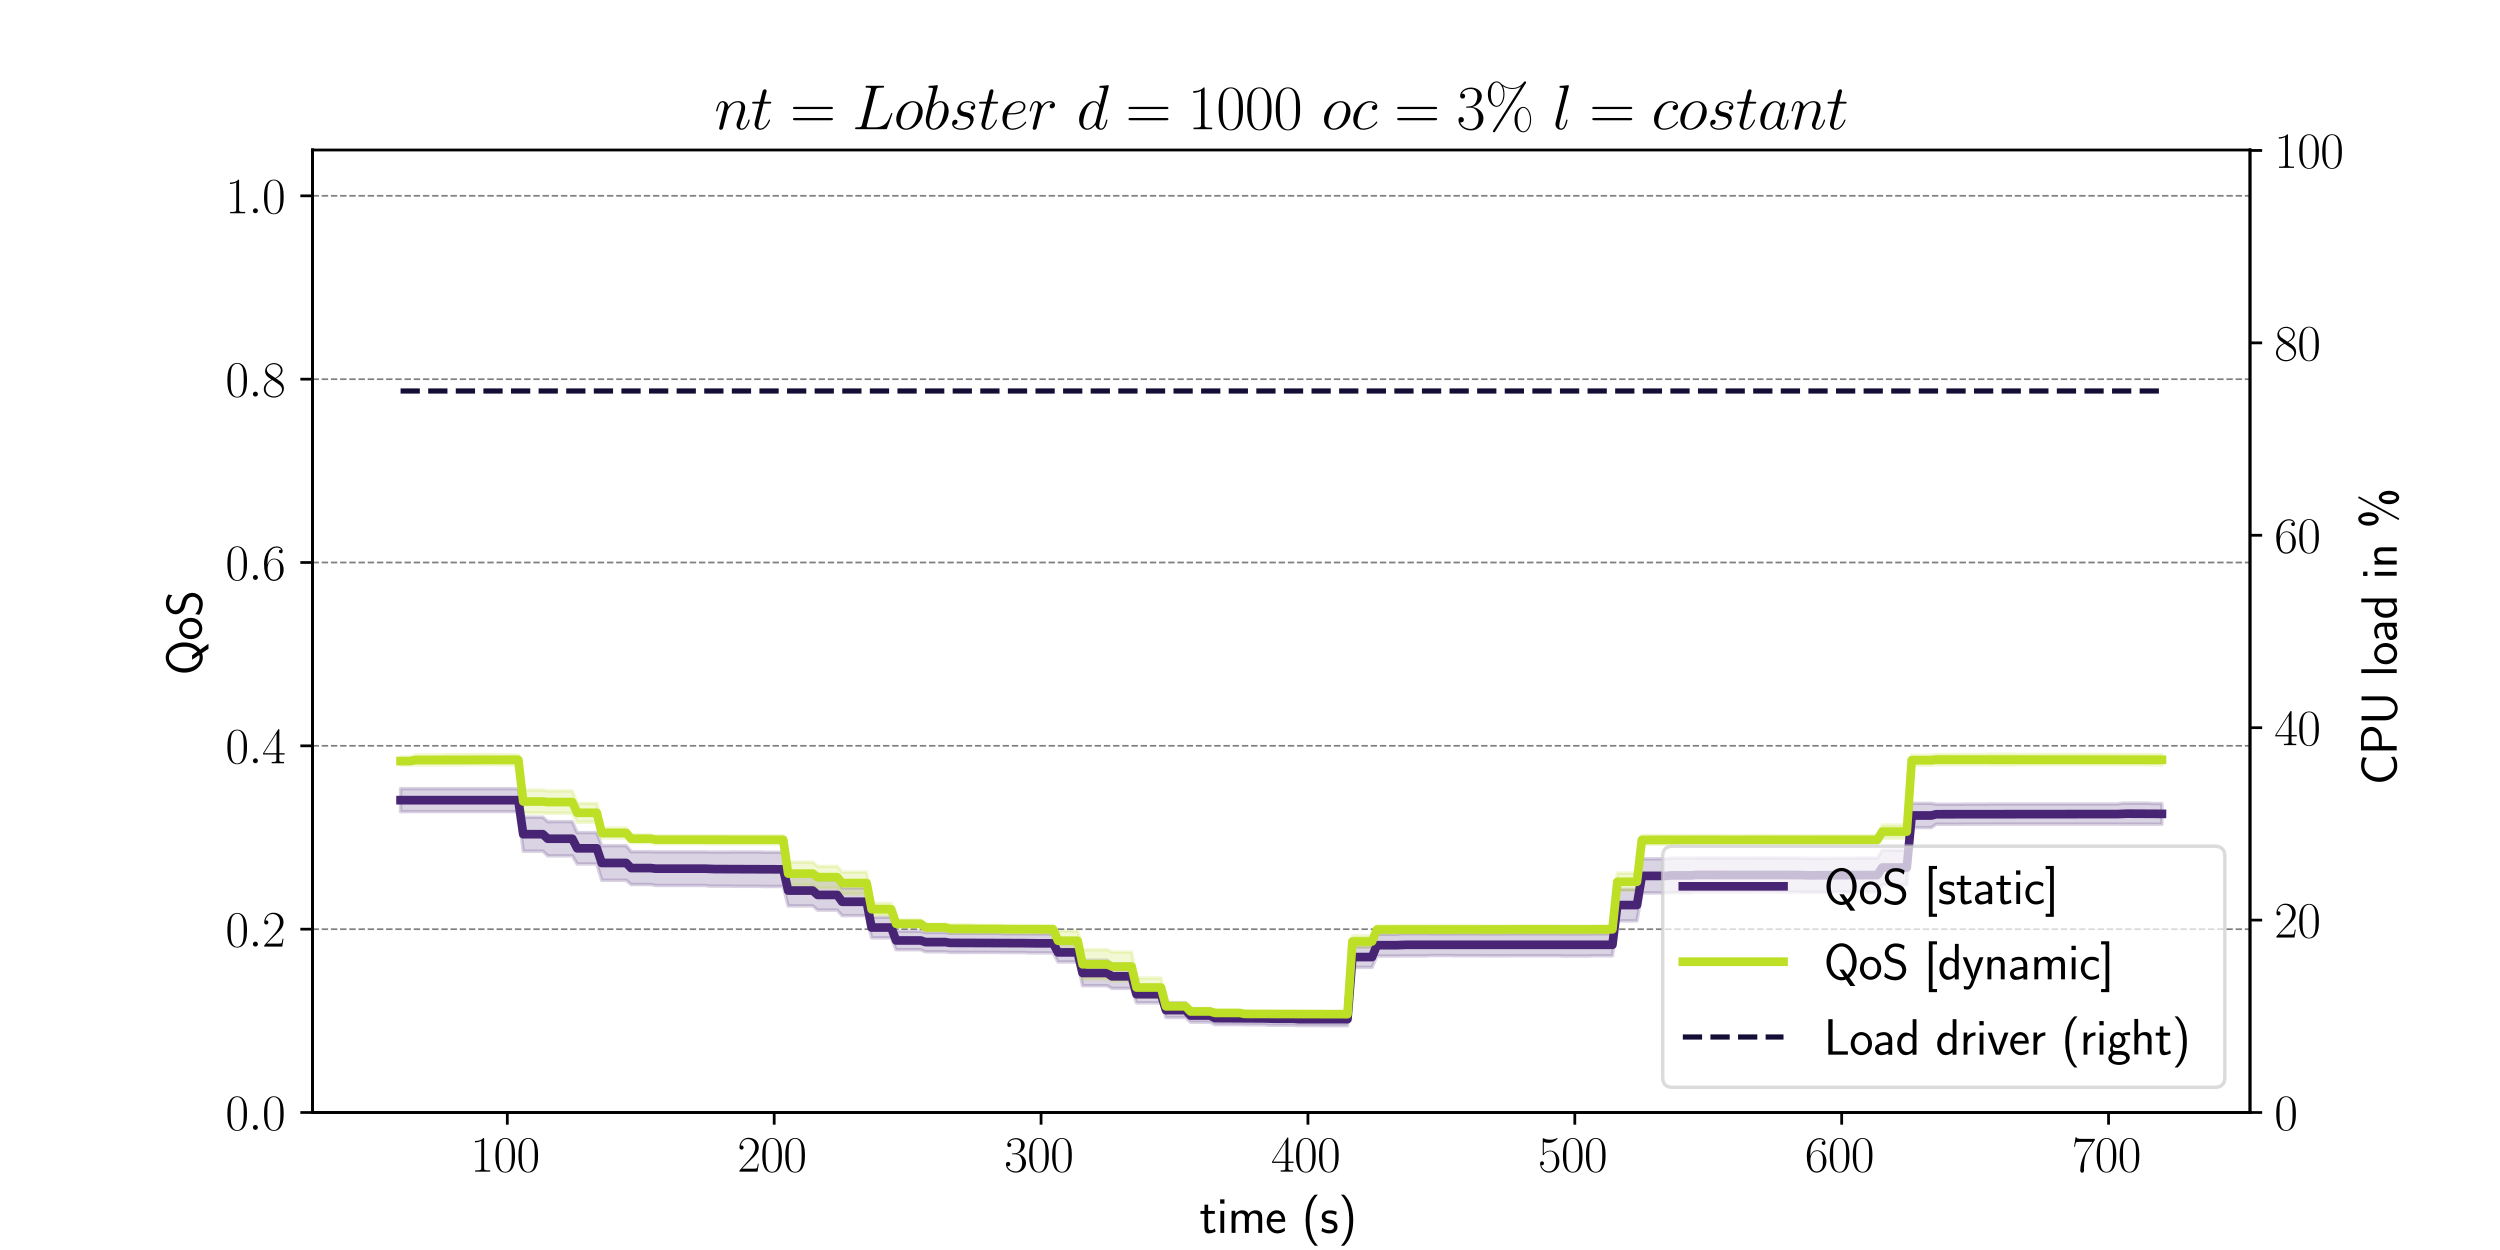 <?xml version="1.0" encoding="utf-8" standalone="no"?>
<!DOCTYPE svg PUBLIC "-//W3C//DTD SVG 1.1//EN"
  "http://www.w3.org/Graphics/SVG/1.1/DTD/svg11.dtd">
<svg xmlns:xlink="http://www.w3.org/1999/xlink" width="720pt" height="360pt" viewBox="0 0 720 360" xmlns="http://www.w3.org/2000/svg" version="1.1">
 <defs>
  <style type="text/css">*{stroke-linejoin: round; stroke-linecap: butt}</style>
 </defs>
 <g id="figure_1">
  <g id="patch_1">
   <path d="M 0 360 
L 720 360 
L 720 0 
L 0 0 
z
" style="fill: #ffffff"/>
  </g>
  <g id="axes_1">
   <g id="patch_2">
    <path d="M 90 320.4 
L 648 320.4 
L 648 43.2 
L 90 43.2 
z
" style="fill: #ffffff"/>
   </g>
   <g id="PolyCollection_1">
    <defs>
     <path id="mfdd2be3c03" d="M 115.364 -126.24 
L 115.364 -132.869 
L 116.777 -132.869 
L 118.19 -132.869 
L 119.603 -132.869 
L 121.016 -132.869 
L 122.429 -132.869 
L 123.842 -132.869 
L 125.255 -132.869 
L 126.668 -132.869 
L 128.081 -132.869 
L 129.494 -132.869 
L 130.907 -132.869 
L 132.32 -132.869 
L 133.733 -132.869 
L 135.146 -132.869 
L 136.559 -132.869 
L 137.972 -132.869 
L 139.385 -132.869 
L 140.798 -132.869 
L 142.211 -132.869 
L 143.624 -132.869 
L 145.037 -132.869 
L 146.45 -132.869 
L 147.863 -132.869 
L 149.276 -132.869 
L 150.689 -124.639 
L 152.102 -124.639 
L 153.515 -124.639 
L 154.928 -124.639 
L 156.341 -124.639 
L 157.754 -123.372 
L 159.167 -123.372 
L 160.58 -123.372 
L 161.993 -123.372 
L 163.406 -123.372 
L 164.819 -123.372 
L 166.232 -120.209 
L 167.645 -120.209 
L 169.058 -120.209 
L 170.471 -120.209 
L 171.884 -120.209 
L 173.297 -116.454 
L 174.71 -116.454 
L 176.123 -116.454 
L 177.536 -116.454 
L 178.949 -116.454 
L 180.362 -116.454 
L 181.775 -114.727 
L 183.188 -114.727 
L 184.601 -114.727 
L 186.014 -114.727 
L 187.427 -114.727 
L 188.84 -114.664 
L 190.253 -114.664 
L 191.666 -114.664 
L 193.08 -114.664 
L 194.493 -114.664 
L 195.906 -114.664 
L 197.319 -114.664 
L 198.732 -114.664 
L 200.145 -114.664 
L 201.558 -114.664 
L 202.971 -114.664 
L 204.384 -114.632 
L 205.797 -114.632 
L 207.21 -114.632 
L 208.623 -114.632 
L 210.036 -114.632 
L 211.449 -114.635 
L 212.862 -114.635 
L 214.275 -114.635 
L 215.688 -114.635 
L 217.101 -114.635 
L 218.514 -114.635 
L 219.927 -114.572 
L 221.34 -114.572 
L 222.753 -114.572 
L 224.166 -114.572 
L 225.579 -114.572 
L 226.992 -107.949 
L 228.405 -107.949 
L 229.818 -107.949 
L 231.231 -107.949 
L 232.644 -107.949 
L 234.057 -107.949 
L 235.47 -106.64 
L 236.883 -106.64 
L 238.296 -106.64 
L 239.709 -106.64 
L 241.122 -106.64 
L 242.535 -104.291 
L 243.948 -104.291 
L 245.361 -104.291 
L 246.774 -104.291 
L 248.187 -104.291 
L 249.6 -104.291 
L 251.013 -95.85 
L 252.426 -95.85 
L 253.839 -95.85 
L 255.252 -95.85 
L 256.665 -95.85 
L 258.078 -91.823 
L 259.491 -91.823 
L 260.904 -91.823 
L 262.317 -91.823 
L 263.73 -91.823 
L 265.143 -91.823 
L 266.556 -91.47 
L 267.969 -91.47 
L 269.382 -91.47 
L 270.795 -91.47 
L 272.208 -91.47 
L 273.621 -91.22 
L 275.034 -91.22 
L 276.447 -91.22 
L 277.86 -91.22 
L 279.273 -91.22 
L 280.687 -91.197 
L 282.1 -91.197 
L 283.513 -91.197 
L 284.926 -91.197 
L 286.339 -91.197 
L 287.752 -91.197 
L 289.165 -91.079 
L 290.578 -91.079 
L 291.991 -91.079 
L 293.404 -91.079 
L 294.817 -91.079 
L 296.23 -91.067 
L 297.643 -91.067 
L 299.056 -91.067 
L 300.469 -91.067 
L 301.882 -91.067 
L 303.295 -91.067 
L 304.708 -88.46 
L 306.121 -88.46 
L 307.534 -88.46 
L 308.947 -88.46 
L 310.36 -88.46 
L 311.773 -83.457 
L 313.186 -83.457 
L 314.599 -83.457 
L 316.012 -83.457 
L 317.425 -83.457 
L 318.838 -83.457 
L 320.251 -82.29 
L 321.664 -82.29 
L 323.077 -82.29 
L 324.49 -82.29 
L 325.903 -82.29 
L 327.316 -76.169 
L 328.729 -76.169 
L 330.142 -76.169 
L 331.555 -76.169 
L 332.968 -76.169 
L 334.381 -76.169 
L 335.794 -71.192 
L 337.207 -71.192 
L 338.62 -71.192 
L 340.033 -71.192 
L 341.446 -71.192 
L 342.859 -69.455 
L 344.272 -69.455 
L 345.685 -69.455 
L 347.098 -69.455 
L 348.511 -69.455 
L 349.924 -68.637 
L 351.337 -68.637 
L 352.75 -68.637 
L 354.163 -68.637 
L 355.576 -68.637 
L 356.989 -68.637 
L 358.402 -68.529 
L 359.815 -68.529 
L 361.228 -68.529 
L 362.641 -68.529 
L 364.054 -68.529 
L 365.467 -68.5 
L 366.88 -68.5 
L 368.293 -68.5 
L 369.707 -68.5 
L 371.12 -68.5 
L 372.533 -68.5 
L 373.946 -68.324 
L 375.359 -68.324 
L 376.772 -68.324 
L 378.185 -68.324 
L 379.598 -68.324 
L 381.011 -68.358 
L 382.424 -68.358 
L 383.837 -68.358 
L 385.25 -68.358 
L 386.663 -68.358 
L 388.076 -68.358 
L 389.489 -87.352 
L 390.902 -87.352 
L 392.315 -87.352 
L 393.728 -87.352 
L 395.141 -87.352 
L 396.554 -90.922 
L 397.967 -90.922 
L 399.38 -90.922 
L 400.793 -90.922 
L 402.206 -90.922 
L 403.619 -91.112 
L 405.032 -91.112 
L 406.445 -91.112 
L 407.858 -91.112 
L 409.271 -91.112 
L 410.684 -91.112 
L 412.097 -91.051 
L 413.51 -91.051 
L 414.923 -91.051 
L 416.336 -91.051 
L 417.749 -91.051 
L 419.162 -91.061 
L 420.575 -91.061 
L 421.988 -91.061 
L 423.401 -91.061 
L 424.814 -91.061 
L 426.227 -91.061 
L 427.64 -91.027 
L 429.053 -91.027 
L 430.466 -91.027 
L 431.879 -91.027 
L 433.292 -91.027 
L 434.705 -91.061 
L 436.118 -91.061 
L 437.531 -91.061 
L 438.944 -91.061 
L 440.357 -91.061 
L 441.77 -91.061 
L 443.183 -91.061 
L 444.596 -91.061 
L 446.009 -91.061 
L 447.422 -91.061 
L 448.835 -91.061 
L 450.248 -91.035 
L 451.661 -91.035 
L 453.074 -91.035 
L 454.487 -91.035 
L 455.9 -91.035 
L 457.313 -91.035 
L 458.727 -91.061 
L 460.14 -91.061 
L 461.553 -91.061 
L 462.966 -91.061 
L 464.379 -91.061 
L 465.792 -103.9 
L 467.205 -103.9 
L 468.618 -103.9 
L 470.031 -103.9 
L 471.444 -103.9 
L 472.857 -112.663 
L 474.27 -112.663 
L 475.683 -112.663 
L 477.096 -112.663 
L 478.509 -112.663 
L 479.922 -112.663 
L 481.335 -112.87 
L 482.748 -112.87 
L 484.161 -112.87 
L 485.574 -112.87 
L 486.987 -112.87 
L 488.4 -112.941 
L 489.813 -112.941 
L 491.226 -112.941 
L 492.639 -112.941 
L 494.052 -112.941 
L 495.465 -112.941 
L 496.878 -112.888 
L 498.291 -112.888 
L 499.704 -112.888 
L 501.117 -112.888 
L 502.53 -112.888 
L 503.943 -112.934 
L 505.356 -112.934 
L 506.769 -112.934 
L 508.182 -112.934 
L 509.595 -112.934 
L 511.008 -112.934 
L 512.421 -112.888 
L 513.834 -112.888 
L 515.247 -112.888 
L 516.66 -112.888 
L 518.073 -112.888 
L 519.486 -112.804 
L 520.899 -112.804 
L 522.312 -112.804 
L 523.725 -112.804 
L 525.138 -112.804 
L 526.551 -112.804 
L 527.964 -112.857 
L 529.377 -112.857 
L 530.79 -112.857 
L 532.203 -112.857 
L 533.616 -112.857 
L 535.029 -112.888 
L 536.442 -112.888 
L 537.855 -112.888 
L 539.268 -112.888 
L 540.681 -112.888 
L 542.094 -115.148 
L 543.507 -115.148 
L 544.92 -115.148 
L 546.334 -115.148 
L 547.747 -115.148 
L 549.16 -115.148 
L 550.573 -128.636 
L 551.986 -128.636 
L 553.399 -128.636 
L 554.812 -128.636 
L 556.225 -128.636 
L 557.638 -128.385 
L 559.051 -128.385 
L 560.464 -128.385 
L 561.877 -128.385 
L 563.29 -128.385 
L 564.703 -128.385 
L 566.116 -128.424 
L 567.529 -128.424 
L 568.942 -128.424 
L 570.355 -128.424 
L 571.768 -128.424 
L 573.181 -128.459 
L 574.594 -128.459 
L 576.007 -128.459 
L 577.42 -128.459 
L 578.833 -128.459 
L 580.246 -128.459 
L 581.659 -128.459 
L 583.072 -128.459 
L 584.485 -128.459 
L 585.898 -128.459 
L 587.311 -128.459 
L 588.724 -128.459 
L 590.137 -128.459 
L 591.55 -128.459 
L 592.963 -128.459 
L 594.376 -128.459 
L 595.789 -128.459 
L 597.202 -128.459 
L 598.615 -128.459 
L 600.028 -128.459 
L 601.441 -128.459 
L 602.854 -128.459 
L 604.267 -128.459 
L 605.68 -128.459 
L 607.093 -128.459 
L 608.506 -128.459 
L 609.919 -128.459 
L 611.332 -128.706 
L 612.745 -128.706 
L 614.158 -128.706 
L 615.571 -128.706 
L 616.984 -128.706 
L 618.397 -128.706 
L 619.81 -128.584 
L 621.223 -128.584 
L 622.636 -128.584 
L 622.636 -122.633 
L 622.636 -122.633 
L 621.223 -122.633 
L 619.81 -122.633 
L 618.397 -122.622 
L 616.984 -122.622 
L 615.571 -122.622 
L 614.158 -122.622 
L 612.745 -122.622 
L 611.332 -122.622 
L 609.919 -122.646 
L 608.506 -122.646 
L 607.093 -122.646 
L 605.68 -122.646 
L 604.267 -122.646 
L 602.854 -122.646 
L 601.441 -122.646 
L 600.028 -122.646 
L 598.615 -122.646 
L 597.202 -122.646 
L 595.789 -122.646 
L 594.376 -122.646 
L 592.963 -122.646 
L 591.55 -122.646 
L 590.137 -122.646 
L 588.724 -122.646 
L 587.311 -122.646 
L 585.898 -122.646 
L 584.485 -122.646 
L 583.072 -122.646 
L 581.659 -122.646 
L 580.246 -122.646 
L 578.833 -122.646 
L 577.42 -122.646 
L 576.007 -122.646 
L 574.594 -122.646 
L 573.181 -122.646 
L 571.768 -122.626 
L 570.355 -122.626 
L 568.942 -122.626 
L 567.529 -122.626 
L 566.116 -122.626 
L 564.703 -122.609 
L 563.29 -122.609 
L 561.877 -122.609 
L 560.464 -122.609 
L 559.051 -122.609 
L 557.638 -122.609 
L 556.225 -121.636 
L 554.812 -121.636 
L 553.399 -121.636 
L 551.986 -121.636 
L 550.573 -121.636 
L 549.16 -105.167 
L 547.747 -105.167 
L 546.334 -105.167 
L 544.92 -105.167 
L 543.507 -105.167 
L 542.094 -105.167 
L 540.681 -103.091 
L 539.268 -103.091 
L 537.855 -103.091 
L 536.442 -103.091 
L 535.029 -103.091 
L 533.616 -103.067 
L 532.203 -103.067 
L 530.79 -103.067 
L 529.377 -103.067 
L 527.964 -103.067 
L 526.551 -103.009 
L 525.138 -103.009 
L 523.725 -103.009 
L 522.312 -103.009 
L 520.899 -103.009 
L 519.486 -103.009 
L 518.073 -103.091 
L 516.66 -103.091 
L 515.247 -103.091 
L 513.834 -103.091 
L 512.421 -103.091 
L 511.008 -103.101 
L 509.595 -103.101 
L 508.182 -103.101 
L 506.769 -103.101 
L 505.356 -103.101 
L 503.943 -103.101 
L 502.53 -103.091 
L 501.117 -103.091 
L 499.704 -103.091 
L 498.291 -103.091 
L 496.878 -103.091 
L 495.465 -103.094 
L 494.052 -103.094 
L 492.639 -103.094 
L 491.226 -103.094 
L 489.813 -103.094 
L 488.4 -103.094 
L 486.987 -102.888 
L 485.574 -102.888 
L 484.161 -102.888 
L 482.748 -102.888 
L 481.335 -102.888 
L 479.922 -102.816 
L 478.509 -102.816 
L 477.096 -102.816 
L 475.683 -102.816 
L 474.27 -102.816 
L 472.857 -102.816 
L 471.444 -94.795 
L 470.031 -94.795 
L 468.618 -94.795 
L 467.205 -94.795 
L 465.792 -94.795 
L 464.379 -84.735 
L 462.966 -84.735 
L 461.553 -84.735 
L 460.14 -84.735 
L 458.727 -84.735 
L 457.313 -84.65 
L 455.9 -84.65 
L 454.487 -84.65 
L 453.074 -84.65 
L 451.661 -84.65 
L 450.248 -84.65 
L 448.835 -84.735 
L 447.422 -84.735 
L 446.009 -84.735 
L 444.596 -84.735 
L 443.183 -84.735 
L 441.77 -84.735 
L 440.357 -84.735 
L 438.944 -84.735 
L 437.531 -84.735 
L 436.118 -84.735 
L 434.705 -84.735 
L 433.292 -84.713 
L 431.879 -84.713 
L 430.466 -84.713 
L 429.053 -84.713 
L 427.64 -84.713 
L 426.227 -84.735 
L 424.814 -84.735 
L 423.401 -84.735 
L 421.988 -84.735 
L 420.575 -84.735 
L 419.162 -84.735 
L 417.749 -84.801 
L 416.336 -84.801 
L 414.923 -84.801 
L 413.51 -84.801 
L 412.097 -84.801 
L 410.684 -84.685 
L 409.271 -84.685 
L 407.858 -84.685 
L 406.445 -84.685 
L 405.032 -84.685 
L 403.619 -84.685 
L 402.206 -84.652 
L 400.793 -84.652 
L 399.38 -84.652 
L 397.967 -84.652 
L 396.554 -84.652 
L 395.141 -81.386 
L 393.728 -81.386 
L 392.315 -81.386 
L 390.902 -81.386 
L 389.489 -81.386 
L 388.076 -64.587 
L 386.663 -64.587 
L 385.25 -64.587 
L 383.837 -64.587 
L 382.424 -64.587 
L 381.011 -64.587 
L 379.598 -64.62 
L 378.185 -64.62 
L 376.772 -64.62 
L 375.359 -64.62 
L 373.946 -64.62 
L 372.533 -64.723 
L 371.12 -64.723 
L 369.707 -64.723 
L 368.293 -64.723 
L 366.88 -64.723 
L 365.467 -64.723 
L 364.054 -64.861 
L 362.641 -64.861 
L 361.228 -64.861 
L 359.815 -64.861 
L 358.402 -64.861 
L 356.989 -64.919 
L 355.576 -64.919 
L 354.163 -64.919 
L 352.75 -64.919 
L 351.337 -64.919 
L 349.924 -64.919 
L 348.511 -65.602 
L 347.098 -65.602 
L 345.685 -65.602 
L 344.272 -65.602 
L 342.859 -65.602 
L 341.446 -66.978 
L 340.033 -66.978 
L 338.62 -66.978 
L 337.207 -66.978 
L 335.794 -66.978 
L 334.381 -71.17 
L 332.968 -71.17 
L 331.555 -71.17 
L 330.142 -71.17 
L 328.729 -71.17 
L 327.316 -71.17 
L 325.903 -75.332 
L 324.49 -75.332 
L 323.077 -75.332 
L 321.664 -75.332 
L 320.251 -75.332 
L 318.838 -76.11 
L 317.425 -76.11 
L 316.012 -76.11 
L 314.599 -76.11 
L 313.186 -76.11 
L 311.773 -76.11 
L 310.36 -82.945 
L 308.947 -82.945 
L 307.534 -82.945 
L 306.121 -82.945 
L 304.708 -82.945 
L 303.295 -85.564 
L 301.882 -85.564 
L 300.469 -85.564 
L 299.056 -85.564 
L 297.643 -85.564 
L 296.23 -85.564 
L 294.817 -85.662 
L 293.404 -85.662 
L 291.991 -85.662 
L 290.578 -85.662 
L 289.165 -85.662 
L 287.752 -85.711 
L 286.339 -85.711 
L 284.926 -85.711 
L 283.513 -85.711 
L 282.1 -85.711 
L 280.687 -85.711 
L 279.273 -85.688 
L 277.86 -85.688 
L 276.447 -85.688 
L 275.034 -85.688 
L 273.621 -85.688 
L 272.208 -85.882 
L 270.795 -85.882 
L 269.382 -85.882 
L 267.969 -85.882 
L 266.556 -85.882 
L 265.143 -86.474 
L 263.73 -86.474 
L 262.317 -86.474 
L 260.904 -86.474 
L 259.491 -86.474 
L 258.078 -86.474 
L 256.665 -89.895 
L 255.252 -89.895 
L 253.839 -89.895 
L 252.426 -89.895 
L 251.013 -89.895 
L 249.6 -96.293 
L 248.187 -96.293 
L 246.774 -96.293 
L 245.361 -96.293 
L 243.948 -96.293 
L 242.535 -96.293 
L 241.122 -97.89 
L 239.709 -97.89 
L 238.296 -97.89 
L 236.883 -97.89 
L 235.47 -97.89 
L 234.057 -99.082 
L 232.644 -99.082 
L 231.231 -99.082 
L 229.818 -99.082 
L 228.405 -99.082 
L 226.992 -99.082 
L 225.579 -104.688 
L 224.166 -104.688 
L 222.753 -104.688 
L 221.34 -104.688 
L 219.927 -104.688 
L 218.514 -104.735 
L 217.101 -104.735 
L 215.688 -104.735 
L 214.275 -104.735 
L 212.862 -104.735 
L 211.449 -104.735 
L 210.036 -104.794 
L 208.623 -104.794 
L 207.21 -104.794 
L 205.797 -104.794 
L 204.384 -104.794 
L 202.971 -104.985 
L 201.558 -104.985 
L 200.145 -104.985 
L 198.732 -104.985 
L 197.319 -104.985 
L 195.906 -104.985 
L 194.493 -104.985 
L 193.08 -104.985 
L 191.666 -104.985 
L 190.253 -104.985 
L 188.84 -104.985 
L 187.427 -105.255 
L 186.014 -105.255 
L 184.601 -105.255 
L 183.188 -105.255 
L 181.775 -105.255 
L 180.362 -106.474 
L 178.949 -106.474 
L 177.536 -106.474 
L 176.123 -106.474 
L 174.71 -106.474 
L 173.297 -106.474 
L 171.884 -111.166 
L 170.471 -111.166 
L 169.058 -111.166 
L 167.645 -111.166 
L 166.232 -111.166 
L 164.819 -113.505 
L 163.406 -113.505 
L 161.993 -113.505 
L 160.58 -113.505 
L 159.167 -113.505 
L 157.754 -113.505 
L 156.341 -114.851 
L 154.928 -114.851 
L 153.515 -114.851 
L 152.102 -114.851 
L 150.689 -114.851 
L 149.276 -126.24 
L 147.863 -126.24 
L 146.45 -126.24 
L 145.037 -126.24 
L 143.624 -126.24 
L 142.211 -126.24 
L 140.798 -126.24 
L 139.385 -126.24 
L 137.972 -126.24 
L 136.559 -126.24 
L 135.146 -126.24 
L 133.733 -126.24 
L 132.32 -126.24 
L 130.907 -126.24 
L 129.494 -126.24 
L 128.081 -126.24 
L 126.668 -126.24 
L 125.255 -126.24 
L 123.842 -126.24 
L 122.429 -126.24 
L 121.016 -126.24 
L 119.603 -126.24 
L 118.19 -126.24 
L 116.777 -126.24 
L 115.364 -126.24 
z
" style="stroke: #482475; stroke-opacity: 0.2"/>
    </defs>
    <g clip-path="url(#p408138a8d3)">
     <use xlink:href="#mfdd2be3c03" x="0" y="360" style="fill: #482475; fill-opacity: 0.2; stroke: #482475; stroke-opacity: 0.2"/>
    </g>
   </g>
   <g id="PolyCollection_2">
    <defs>
     <path id="m6adfedc546" d="M 115.364 -139.666 
L 115.364 -141.953 
L 116.777 -141.953 
L 118.19 -141.953 
L 119.603 -142.532 
L 121.016 -142.532 
L 122.429 -142.532 
L 123.842 -142.532 
L 125.255 -142.532 
L 126.668 -142.532 
L 128.081 -142.642 
L 129.494 -142.642 
L 130.907 -142.642 
L 132.32 -142.642 
L 133.733 -142.642 
L 135.146 -142.687 
L 136.559 -142.687 
L 137.972 -142.687 
L 139.385 -142.687 
L 140.798 -142.687 
L 142.211 -142.687 
L 143.624 -142.599 
L 145.037 -142.599 
L 146.45 -142.599 
L 147.863 -142.599 
L 149.276 -142.599 
L 150.689 -132.473 
L 152.102 -132.473 
L 153.515 -132.473 
L 154.928 -132.473 
L 156.341 -132.473 
L 157.754 -132.224 
L 159.167 -132.224 
L 160.58 -132.224 
L 161.993 -132.224 
L 163.406 -132.224 
L 164.819 -132.224 
L 166.232 -128.625 
L 167.645 -128.625 
L 169.058 -128.625 
L 170.471 -128.625 
L 171.884 -128.625 
L 173.297 -121.553 
L 174.71 -121.553 
L 176.123 -121.553 
L 177.536 -121.553 
L 178.949 -121.553 
L 180.362 -121.553 
L 181.775 -119.534 
L 183.188 -119.534 
L 184.601 -119.534 
L 186.014 -119.534 
L 187.427 -119.534 
L 188.84 -119.312 
L 190.253 -119.312 
L 191.666 -119.312 
L 193.08 -119.312 
L 194.493 -119.312 
L 195.906 -119.312 
L 197.319 -119.312 
L 198.732 -119.312 
L 200.145 -119.312 
L 201.558 -119.312 
L 202.971 -119.312 
L 204.384 -119.344 
L 205.797 -119.344 
L 207.21 -119.344 
L 208.623 -119.344 
L 210.036 -119.344 
L 211.449 -119.344 
L 212.862 -119.344 
L 214.275 -119.344 
L 215.688 -119.344 
L 217.101 -119.344 
L 218.514 -119.344 
L 219.927 -119.344 
L 221.34 -119.344 
L 222.753 -119.344 
L 224.166 -119.344 
L 225.579 -119.344 
L 226.992 -111.732 
L 228.405 -111.732 
L 229.818 -111.732 
L 231.231 -111.732 
L 232.644 -111.732 
L 234.057 -111.732 
L 235.47 -110.503 
L 236.883 -110.503 
L 238.296 -110.503 
L 239.709 -110.503 
L 241.122 -110.503 
L 242.535 -108.862 
L 243.948 -108.862 
L 245.361 -108.862 
L 246.774 -108.862 
L 248.187 -108.862 
L 249.6 -108.862 
L 251.013 -99.795 
L 252.426 -99.795 
L 253.839 -99.795 
L 255.252 -99.795 
L 256.665 -99.795 
L 258.078 -95.04 
L 259.491 -95.04 
L 260.904 -95.04 
L 262.317 -95.04 
L 263.73 -95.04 
L 265.143 -95.04 
L 266.556 -93.821 
L 267.969 -93.821 
L 269.382 -93.821 
L 270.795 -93.821 
L 272.208 -93.821 
L 273.621 -93.675 
L 275.034 -93.675 
L 276.447 -93.675 
L 277.86 -93.675 
L 279.273 -93.675 
L 280.687 -93.53 
L 282.1 -93.53 
L 283.513 -93.53 
L 284.926 -93.53 
L 286.339 -93.53 
L 287.752 -93.53 
L 289.165 -93.449 
L 290.578 -93.449 
L 291.991 -93.449 
L 293.404 -93.449 
L 294.817 -93.449 
L 296.23 -93.405 
L 297.643 -93.405 
L 299.056 -93.405 
L 300.469 -93.405 
L 301.882 -93.405 
L 303.295 -93.405 
L 304.708 -91.884 
L 306.121 -91.884 
L 307.534 -91.884 
L 308.947 -91.884 
L 310.36 -91.884 
L 311.773 -86.484 
L 313.186 -86.484 
L 314.599 -86.484 
L 316.012 -86.484 
L 317.425 -86.484 
L 318.838 -86.484 
L 320.251 -85.827 
L 321.664 -85.827 
L 323.077 -85.827 
L 324.49 -85.827 
L 325.903 -85.827 
L 327.316 -78.345 
L 328.729 -78.345 
L 330.142 -78.345 
L 331.555 -78.345 
L 332.968 -78.345 
L 334.381 -78.345 
L 335.794 -71.282 
L 337.207 -71.282 
L 338.62 -71.282 
L 340.033 -71.282 
L 341.446 -71.282 
L 342.859 -69.547 
L 344.272 -69.547 
L 345.685 -69.547 
L 347.098 -69.547 
L 348.511 -69.547 
L 349.924 -68.763 
L 351.337 -68.763 
L 352.75 -68.763 
L 354.163 -68.763 
L 355.576 -68.763 
L 356.989 -68.763 
L 358.402 -68.499 
L 359.815 -68.499 
L 361.228 -68.499 
L 362.641 -68.499 
L 364.054 -68.499 
L 365.467 -68.526 
L 366.88 -68.526 
L 368.293 -68.526 
L 369.707 -68.526 
L 371.12 -68.526 
L 372.533 -68.526 
L 373.946 -68.501 
L 375.359 -68.501 
L 376.772 -68.501 
L 378.185 -68.501 
L 379.598 -68.501 
L 381.011 -68.525 
L 382.424 -68.525 
L 383.837 -68.525 
L 385.25 -68.525 
L 386.663 -68.525 
L 388.076 -68.525 
L 389.489 -90.444 
L 390.902 -90.444 
L 392.315 -90.444 
L 393.728 -90.444 
L 395.141 -90.444 
L 396.554 -93.346 
L 397.967 -93.346 
L 399.38 -93.346 
L 400.793 -93.346 
L 402.206 -93.346 
L 403.619 -93.411 
L 405.032 -93.411 
L 406.445 -93.411 
L 407.858 -93.411 
L 409.271 -93.411 
L 410.684 -93.411 
L 412.097 -93.411 
L 413.51 -93.411 
L 414.923 -93.411 
L 416.336 -93.411 
L 417.749 -93.411 
L 419.162 -93.399 
L 420.575 -93.399 
L 421.988 -93.399 
L 423.401 -93.399 
L 424.814 -93.399 
L 426.227 -93.399 
L 427.64 -93.353 
L 429.053 -93.353 
L 430.466 -93.353 
L 431.879 -93.353 
L 433.292 -93.353 
L 434.705 -93.399 
L 436.118 -93.399 
L 437.531 -93.399 
L 438.944 -93.399 
L 440.357 -93.399 
L 441.77 -93.399 
L 443.183 -93.399 
L 444.596 -93.399 
L 446.009 -93.399 
L 447.422 -93.399 
L 448.835 -93.399 
L 450.248 -93.299 
L 451.661 -93.299 
L 453.074 -93.299 
L 454.487 -93.299 
L 455.9 -93.299 
L 457.313 -93.299 
L 458.727 -93.399 
L 460.14 -93.399 
L 461.553 -93.399 
L 462.966 -93.399 
L 464.379 -93.399 
L 465.792 -108.531 
L 467.205 -108.531 
L 468.618 -108.531 
L 470.031 -108.531 
L 471.444 -108.531 
L 472.857 -119.384 
L 474.27 -119.384 
L 475.683 -119.384 
L 477.096 -119.384 
L 478.509 -119.384 
L 479.922 -119.384 
L 481.335 -119.344 
L 482.748 -119.344 
L 484.161 -119.344 
L 485.574 -119.344 
L 486.987 -119.344 
L 488.4 -119.383 
L 489.813 -119.383 
L 491.226 -119.383 
L 492.639 -119.383 
L 494.052 -119.383 
L 495.465 -119.383 
L 496.878 -119.288 
L 498.291 -119.288 
L 499.704 -119.288 
L 501.117 -119.288 
L 502.53 -119.288 
L 503.943 -119.4 
L 505.356 -119.4 
L 506.769 -119.4 
L 508.182 -119.4 
L 509.595 -119.4 
L 511.008 -119.4 
L 512.421 -119.305 
L 513.834 -119.305 
L 515.247 -119.305 
L 516.66 -119.305 
L 518.073 -119.305 
L 519.486 -119.328 
L 520.899 -119.328 
L 522.312 -119.328 
L 523.725 -119.328 
L 525.138 -119.328 
L 526.551 -119.328 
L 527.964 -119.344 
L 529.377 -119.344 
L 530.79 -119.344 
L 532.203 -119.344 
L 533.616 -119.344 
L 535.029 -119.344 
L 536.442 -119.344 
L 537.855 -119.344 
L 539.268 -119.344 
L 540.681 -119.344 
L 542.094 -122.382 
L 543.507 -122.382 
L 544.92 -122.382 
L 546.334 -122.382 
L 547.747 -122.382 
L 549.16 -122.382 
L 550.573 -142.473 
L 551.986 -142.473 
L 553.399 -142.473 
L 554.812 -142.473 
L 556.225 -142.473 
L 557.638 -142.701 
L 559.051 -142.701 
L 560.464 -142.701 
L 561.877 -142.701 
L 563.29 -142.701 
L 564.703 -142.701 
L 566.116 -142.692 
L 567.529 -142.692 
L 568.942 -142.692 
L 570.355 -142.692 
L 571.768 -142.692 
L 573.181 -142.775 
L 574.594 -142.775 
L 576.007 -142.775 
L 577.42 -142.775 
L 578.833 -142.775 
L 580.246 -142.775 
L 581.659 -142.692 
L 583.072 -142.692 
L 584.485 -142.692 
L 585.898 -142.692 
L 587.311 -142.692 
L 588.724 -142.737 
L 590.137 -142.737 
L 591.55 -142.737 
L 592.963 -142.737 
L 594.376 -142.737 
L 595.789 -142.737 
L 597.202 -142.737 
L 598.615 -142.737 
L 600.028 -142.737 
L 601.441 -142.737 
L 602.854 -142.737 
L 604.267 -142.737 
L 605.68 -142.737 
L 607.093 -142.737 
L 608.506 -142.737 
L 609.919 -142.737 
L 611.332 -142.701 
L 612.745 -142.701 
L 614.158 -142.701 
L 615.571 -142.701 
L 616.984 -142.701 
L 618.397 -142.701 
L 619.81 -142.67 
L 621.223 -142.67 
L 622.636 -142.67 
L 622.636 -139.671 
L 622.636 -139.671 
L 621.223 -139.671 
L 619.81 -139.671 
L 618.397 -139.752 
L 616.984 -139.752 
L 615.571 -139.752 
L 614.158 -139.752 
L 612.745 -139.752 
L 611.332 -139.752 
L 609.919 -139.771 
L 608.506 -139.771 
L 607.093 -139.771 
L 605.68 -139.771 
L 604.267 -139.771 
L 602.854 -139.771 
L 601.441 -139.771 
L 600.028 -139.771 
L 598.615 -139.771 
L 597.202 -139.771 
L 595.789 -139.771 
L 594.376 -139.771 
L 592.963 -139.771 
L 591.55 -139.771 
L 590.137 -139.771 
L 588.724 -139.771 
L 587.311 -139.761 
L 585.898 -139.761 
L 584.485 -139.761 
L 583.072 -139.761 
L 581.659 -139.761 
L 580.246 -139.678 
L 578.833 -139.678 
L 577.42 -139.678 
L 576.007 -139.678 
L 574.594 -139.678 
L 573.181 -139.678 
L 571.768 -139.761 
L 570.355 -139.761 
L 568.942 -139.761 
L 567.529 -139.761 
L 566.116 -139.761 
L 564.703 -139.752 
L 563.29 -139.752 
L 561.877 -139.752 
L 560.464 -139.752 
L 559.051 -139.752 
L 557.638 -139.752 
L 556.225 -139.645 
L 554.812 -139.645 
L 553.399 -139.645 
L 551.986 -139.645 
L 550.573 -139.645 
L 549.16 -118.608 
L 547.747 -118.608 
L 546.334 -118.608 
L 544.92 -118.608 
L 543.507 -118.608 
L 542.094 -118.608 
L 540.681 -116.922 
L 539.268 -116.922 
L 537.855 -116.922 
L 536.442 -116.922 
L 535.029 -116.922 
L 533.616 -116.922 
L 532.203 -116.922 
L 530.79 -116.922 
L 529.377 -116.922 
L 527.964 -116.922 
L 526.551 -116.883 
L 525.138 -116.883 
L 523.725 -116.883 
L 522.312 -116.883 
L 520.899 -116.883 
L 519.486 -116.883 
L 518.073 -116.906 
L 516.66 -116.906 
L 515.247 -116.906 
L 513.834 -116.906 
L 512.421 -116.906 
L 511.008 -116.923 
L 509.595 -116.923 
L 508.182 -116.923 
L 506.769 -116.923 
L 505.356 -116.923 
L 503.943 -116.923 
L 502.53 -116.924 
L 501.117 -116.924 
L 499.704 -116.924 
L 498.291 -116.924 
L 496.878 -116.924 
L 495.465 -116.94 
L 494.052 -116.94 
L 492.639 -116.94 
L 491.226 -116.94 
L 489.813 -116.94 
L 488.4 -116.94 
L 486.987 -116.922 
L 485.574 -116.922 
L 484.161 -116.922 
L 482.748 -116.922 
L 481.335 -116.922 
L 479.922 -116.827 
L 478.509 -116.827 
L 477.096 -116.827 
L 475.683 -116.827 
L 474.27 -116.827 
L 472.857 -116.827 
L 471.444 -103.559 
L 470.031 -103.559 
L 468.618 -103.559 
L 467.205 -103.559 
L 465.792 -103.559 
L 464.379 -91.29 
L 462.966 -91.29 
L 461.553 -91.29 
L 460.14 -91.29 
L 458.727 -91.29 
L 457.313 -91.279 
L 455.9 -91.279 
L 454.487 -91.279 
L 453.074 -91.279 
L 451.661 -91.279 
L 450.248 -91.279 
L 448.835 -91.29 
L 447.422 -91.29 
L 446.009 -91.29 
L 444.596 -91.29 
L 443.183 -91.29 
L 441.77 -91.29 
L 440.357 -91.29 
L 438.944 -91.29 
L 437.531 -91.29 
L 436.118 -91.29 
L 434.705 -91.29 
L 433.292 -91.225 
L 431.879 -91.225 
L 430.466 -91.225 
L 429.053 -91.225 
L 427.64 -91.225 
L 426.227 -91.29 
L 424.814 -91.29 
L 423.401 -91.29 
L 421.988 -91.29 
L 420.575 -91.29 
L 419.162 -91.29 
L 417.749 -91.333 
L 416.336 -91.333 
L 414.923 -91.333 
L 413.51 -91.333 
L 412.097 -91.333 
L 410.684 -91.333 
L 409.271 -91.333 
L 407.858 -91.333 
L 406.445 -91.333 
L 405.032 -91.333 
L 403.619 -91.333 
L 402.206 -91.232 
L 400.793 -91.232 
L 399.38 -91.232 
L 397.967 -91.232 
L 396.554 -91.232 
L 395.141 -87.242 
L 393.728 -87.242 
L 392.315 -87.242 
L 390.902 -87.242 
L 389.489 -87.242 
L 388.076 -67.31 
L 386.663 -67.31 
L 385.25 -67.31 
L 383.837 -67.31 
L 382.424 -67.31 
L 381.011 -67.31 
L 379.598 -67.334 
L 378.185 -67.334 
L 376.772 -67.334 
L 375.359 -67.334 
L 373.946 -67.334 
L 372.533 -67.475 
L 371.12 -67.475 
L 369.707 -67.475 
L 368.293 -67.475 
L 366.88 -67.475 
L 365.467 -67.475 
L 364.054 -67.502 
L 362.641 -67.502 
L 361.228 -67.502 
L 359.815 -67.502 
L 358.402 -67.502 
L 356.989 -67.795 
L 355.576 -67.795 
L 354.163 -67.795 
L 352.75 -67.795 
L 351.337 -67.795 
L 349.924 -67.795 
L 348.511 -67.844 
L 347.098 -67.844 
L 345.685 -67.844 
L 344.272 -67.844 
L 342.859 -67.844 
L 341.446 -69.054 
L 340.033 -69.054 
L 338.62 -69.054 
L 337.207 -69.054 
L 335.794 -69.054 
L 334.381 -72.831 
L 332.968 -72.831 
L 331.555 -72.831 
L 330.142 -72.831 
L 328.729 -72.831 
L 327.316 -72.831 
L 325.903 -77.465 
L 324.49 -77.465 
L 323.077 -77.465 
L 321.664 -77.465 
L 320.251 -77.465 
L 318.838 -78.085 
L 317.425 -78.085 
L 316.012 -78.085 
L 314.599 -78.085 
L 313.186 -78.085 
L 311.773 -78.085 
L 310.36 -86.247 
L 308.947 -86.247 
L 307.534 -86.247 
L 306.121 -86.247 
L 304.708 -86.247 
L 303.295 -91.34 
L 301.882 -91.34 
L 300.469 -91.34 
L 299.056 -91.34 
L 297.643 -91.34 
L 296.23 -91.34 
L 294.817 -91.351 
L 293.404 -91.351 
L 291.991 -91.351 
L 290.578 -91.351 
L 289.165 -91.351 
L 287.752 -91.381 
L 286.339 -91.381 
L 284.926 -91.381 
L 283.513 -91.381 
L 282.1 -91.381 
L 280.687 -91.381 
L 279.273 -91.347 
L 277.86 -91.347 
L 276.447 -91.347 
L 275.034 -91.347 
L 273.621 -91.347 
L 272.208 -91.979 
L 270.795 -91.979 
L 269.382 -91.979 
L 267.969 -91.979 
L 266.556 -91.979 
L 265.143 -92.873 
L 263.73 -92.873 
L 262.317 -92.873 
L 260.904 -92.873 
L 259.491 -92.873 
L 258.078 -92.873 
L 256.665 -96.454 
L 255.252 -96.454 
L 253.839 -96.454 
L 252.426 -96.454 
L 251.013 -96.454 
L 249.6 -102.505 
L 248.187 -102.505 
L 246.774 -102.505 
L 245.361 -102.505 
L 243.948 -102.505 
L 242.535 -102.505 
L 241.122 -104.254 
L 239.709 -104.254 
L 238.296 -104.254 
L 236.883 -104.254 
L 235.47 -104.254 
L 234.057 -105.081 
L 232.644 -105.081 
L 231.231 -105.081 
L 229.818 -105.081 
L 228.405 -105.081 
L 226.992 -105.081 
L 225.579 -116.922 
L 224.166 -116.922 
L 222.753 -116.922 
L 221.34 -116.922 
L 219.927 -116.922 
L 218.514 -116.922 
L 217.101 -116.922 
L 215.688 -116.922 
L 214.275 -116.922 
L 212.862 -116.922 
L 211.449 -116.922 
L 210.036 -116.922 
L 208.623 -116.922 
L 207.21 -116.922 
L 205.797 -116.922 
L 204.384 -116.922 
L 202.971 -117.01 
L 201.558 -117.01 
L 200.145 -117.01 
L 198.732 -117.01 
L 197.319 -117.01 
L 195.906 -117.01 
L 194.493 -117.01 
L 193.08 -117.01 
L 191.666 -117.01 
L 190.253 -117.01 
L 188.84 -117.01 
L 187.427 -117.344 
L 186.014 -117.344 
L 184.601 -117.344 
L 183.188 -117.344 
L 181.775 -117.344 
L 180.362 -118.66 
L 178.949 -118.66 
L 177.536 -118.66 
L 176.123 -118.66 
L 174.71 -118.66 
L 173.297 -118.66 
L 171.884 -123.203 
L 170.471 -123.203 
L 169.058 -123.203 
L 167.645 -123.203 
L 166.232 -123.203 
L 164.819 -125.774 
L 163.406 -125.774 
L 161.993 -125.774 
L 160.58 -125.774 
L 159.167 -125.774 
L 157.754 -125.774 
L 156.341 -125.857 
L 154.928 -125.857 
L 153.515 -125.857 
L 152.102 -125.857 
L 150.689 -125.857 
L 149.276 -139.743 
L 147.863 -139.743 
L 146.45 -139.743 
L 145.037 -139.743 
L 143.624 -139.743 
L 142.211 -139.766 
L 140.798 -139.766 
L 139.385 -139.766 
L 137.972 -139.766 
L 136.559 -139.766 
L 135.146 -139.766 
L 133.733 -139.7 
L 132.32 -139.7 
L 130.907 -139.7 
L 129.494 -139.7 
L 128.081 -139.7 
L 126.668 -139.698 
L 125.255 -139.698 
L 123.842 -139.698 
L 122.429 -139.698 
L 121.016 -139.698 
L 119.603 -139.698 
L 118.19 -139.666 
L 116.777 -139.666 
L 115.364 -139.666 
z
" style="stroke: #bddf26; stroke-opacity: 0.2"/>
    </defs>
    <g clip-path="url(#p408138a8d3)">
     <use xlink:href="#m6adfedc546" x="0" y="360" style="fill: #bddf26; fill-opacity: 0.2; stroke: #bddf26; stroke-opacity: 0.2"/>
    </g>
   </g>
   <g id="matplotlib.axis_1">
    <g id="xtick_1">
     <g id="line2d_1">
      <defs>
       <path id="m0fcec72b68" d="M 0 0 
L 0 3.5 
" style="stroke: #000000; stroke-width: 0.8"/>
      </defs>
      <g>
       <use xlink:href="#m0fcec72b68" x="146.107" y="320.4" style="stroke: #000000; stroke-width: 0.8"/>
      </g>
     </g>
     <g id="text_1">
      <!-- $\mathdefault{100}$ -->
      <g transform="translate(135.499 337.432) scale(0.145 -0.145)">
       <defs>
        <path id="CMR17-31" d="M 1702 4058 
C 1702 4192 1696 4192 1606 4192 
C 1357 3916 979 3827 621 3827 
C 602 3827 570 3827 563 3808 
C 557 3795 557 3782 557 3648 
C 755 3648 1088 3686 1344 3839 
L 1344 461 
C 1344 236 1331 160 781 160 
L 589 160 
L 589 0 
C 896 0 1216 0 1523 0 
C 1830 0 2150 0 2458 0 
L 2458 160 
L 2266 160 
C 1715 160 1702 230 1702 458 
L 1702 4058 
z
" transform="scale(0.016)"/>
        <path id="CMR17-30" d="M 2688 2025 
C 2688 2416 2682 3080 2413 3591 
C 2176 4039 1798 4198 1466 4198 
C 1158 4198 768 4058 525 3597 
C 269 3118 243 2524 243 2025 
C 243 1661 250 1106 448 619 
C 723 -39 1216 -128 1466 -128 
C 1760 -128 2208 -7 2470 600 
C 2662 1042 2688 1559 2688 2025 
z
M 1466 -26 
C 1056 -26 813 325 723 812 
C 653 1188 653 1738 653 2096 
C 653 2588 653 2997 736 3387 
C 858 3929 1216 4096 1466 4096 
C 1728 4096 2067 3923 2189 3400 
C 2272 3036 2278 2607 2278 2096 
C 2278 1680 2278 1169 2202 792 
C 2067 95 1690 -26 1466 -26 
z
" transform="scale(0.016)"/>
       </defs>
       <use xlink:href="#CMR17-31" transform="scale(0.996)"/>
       <use xlink:href="#CMR17-30" transform="translate(45.69 0) scale(0.996)"/>
       <use xlink:href="#CMR17-30" transform="translate(91.381 0) scale(0.996)"/>
      </g>
     </g>
    </g>
    <g id="xtick_2">
     <g id="line2d_2">
      <g>
       <use xlink:href="#m0fcec72b68" x="222.967" y="320.4" style="stroke: #000000; stroke-width: 0.8"/>
      </g>
     </g>
     <g id="text_2">
      <!-- $\mathdefault{200}$ -->
      <g transform="translate(212.358 337.432) scale(0.145 -0.145)">
       <defs>
        <path id="CMR17-32" d="M 2669 989 
L 2554 989 
C 2490 536 2438 459 2413 420 
C 2381 369 1920 369 1830 369 
L 602 369 
C 832 619 1280 1072 1824 1597 
C 2214 1967 2669 2402 2669 3035 
C 2669 3790 2067 4224 1395 4224 
C 691 4224 262 3604 262 3030 
C 262 2780 448 2748 525 2748 
C 589 2748 781 2787 781 3010 
C 781 3207 614 3264 525 3264 
C 486 3264 448 3258 422 3245 
C 544 3790 915 4058 1306 4058 
C 1862 4058 2227 3617 2227 3035 
C 2227 2479 1901 2000 1536 1584 
L 262 146 
L 262 0 
L 2515 0 
L 2669 989 
z
" transform="scale(0.016)"/>
       </defs>
       <use xlink:href="#CMR17-32" transform="scale(0.996)"/>
       <use xlink:href="#CMR17-30" transform="translate(45.69 0) scale(0.996)"/>
       <use xlink:href="#CMR17-30" transform="translate(91.381 0) scale(0.996)"/>
      </g>
     </g>
    </g>
    <g id="xtick_3">
     <g id="line2d_3">
      <g>
       <use xlink:href="#m0fcec72b68" x="299.826" y="320.4" style="stroke: #000000; stroke-width: 0.8"/>
      </g>
     </g>
     <g id="text_3">
      <!-- $\mathdefault{300}$ -->
      <g transform="translate(289.218 337.432) scale(0.145 -0.145)">
       <defs>
        <path id="CMR17-33" d="M 1414 2157 
C 1984 2157 2234 1662 2234 1090 
C 2234 320 1824 25 1453 25 
C 1114 25 563 194 390 693 
C 422 680 454 680 486 680 
C 640 680 755 782 755 948 
C 755 1133 614 1216 486 1216 
C 378 1216 211 1165 211 926 
C 211 335 787 -128 1466 -128 
C 2176 -128 2720 430 2720 1085 
C 2720 1707 2208 2157 1600 2227 
C 2086 2328 2554 2756 2554 3329 
C 2554 3820 2048 4179 1472 4179 
C 890 4179 378 3829 378 3329 
C 378 3110 544 3072 627 3072 
C 762 3072 877 3155 877 3321 
C 877 3486 762 3569 627 3569 
C 602 3569 570 3569 544 3557 
C 730 3959 1235 4032 1459 4032 
C 1683 4032 2106 3925 2106 3320 
C 2106 3143 2080 2828 1862 2550 
C 1670 2304 1453 2304 1242 2284 
C 1210 2284 1062 2269 1037 2269 
C 992 2263 966 2257 966 2208 
C 966 2163 973 2157 1101 2157 
L 1414 2157 
z
" transform="scale(0.016)"/>
       </defs>
       <use xlink:href="#CMR17-33" transform="scale(0.996)"/>
       <use xlink:href="#CMR17-30" transform="translate(45.69 0) scale(0.996)"/>
       <use xlink:href="#CMR17-30" transform="translate(91.381 0) scale(0.996)"/>
      </g>
     </g>
    </g>
    <g id="xtick_4">
     <g id="line2d_4">
      <g>
       <use xlink:href="#m0fcec72b68" x="376.686" y="320.4" style="stroke: #000000; stroke-width: 0.8"/>
      </g>
     </g>
     <g id="text_4">
      <!-- $\mathdefault{400}$ -->
      <g transform="translate(366.077 337.432) scale(0.145 -0.145)">
       <defs>
        <path id="CMR17-34" d="M 2150 4122 
C 2150 4256 2144 4256 2029 4256 
L 128 1254 
L 128 1088 
L 1779 1088 
L 1779 457 
C 1779 224 1766 160 1318 160 
L 1197 160 
L 1197 0 
C 1402 0 1747 0 1965 0 
C 2182 0 2528 0 2733 0 
L 2733 160 
L 2611 160 
C 2163 160 2150 224 2150 457 
L 2150 1088 
L 2803 1088 
L 2803 1254 
L 2150 1254 
L 2150 4122 
z
M 1798 3703 
L 1798 1254 
L 256 1254 
L 1798 3703 
z
" transform="scale(0.016)"/>
       </defs>
       <use xlink:href="#CMR17-34" transform="scale(0.996)"/>
       <use xlink:href="#CMR17-30" transform="translate(45.69 0) scale(0.996)"/>
       <use xlink:href="#CMR17-30" transform="translate(91.381 0) scale(0.996)"/>
      </g>
     </g>
    </g>
    <g id="xtick_5">
     <g id="line2d_5">
      <g>
       <use xlink:href="#m0fcec72b68" x="453.545" y="320.4" style="stroke: #000000; stroke-width: 0.8"/>
      </g>
     </g>
     <g id="text_5">
      <!-- $\mathdefault{500}$ -->
      <g transform="translate(442.937 337.432) scale(0.145 -0.145)">
       <defs>
        <path id="CMR17-35" d="M 730 3692 
C 794 3666 1056 3584 1325 3584 
C 1920 3584 2246 3911 2432 4100 
C 2432 4157 2432 4192 2394 4192 
C 2387 4192 2374 4192 2323 4163 
C 2099 4058 1837 3973 1517 3973 
C 1325 3973 1037 3999 723 4139 
C 653 4171 640 4171 634 4171 
C 602 4171 595 4164 595 4037 
L 595 2203 
C 595 2089 595 2057 659 2057 
C 691 2057 704 2070 736 2114 
C 941 2401 1222 2522 1542 2522 
C 1766 2522 2246 2382 2246 1289 
C 2246 1085 2246 715 2054 421 
C 1894 159 1645 25 1370 25 
C 947 25 518 320 403 814 
C 429 807 480 795 506 795 
C 589 795 749 840 749 1038 
C 749 1210 627 1280 506 1280 
C 358 1280 262 1190 262 1011 
C 262 454 704 -128 1382 -128 
C 2042 -128 2669 440 2669 1264 
C 2669 2030 2170 2624 1549 2624 
C 1222 2624 947 2503 730 2274 
L 730 3692 
z
" transform="scale(0.016)"/>
       </defs>
       <use xlink:href="#CMR17-35" transform="scale(0.996)"/>
       <use xlink:href="#CMR17-30" transform="translate(45.69 0) scale(0.996)"/>
       <use xlink:href="#CMR17-30" transform="translate(91.381 0) scale(0.996)"/>
      </g>
     </g>
    </g>
    <g id="xtick_6">
     <g id="line2d_6">
      <g>
       <use xlink:href="#m0fcec72b68" x="530.405" y="320.4" style="stroke: #000000; stroke-width: 0.8"/>
      </g>
     </g>
     <g id="text_6">
      <!-- $\mathdefault{600}$ -->
      <g transform="translate(519.796 337.432) scale(0.145 -0.145)">
       <defs>
        <path id="CMR17-36" d="M 678 2176 
C 678 3690 1395 4032 1811 4032 
C 1946 4032 2272 4009 2400 3776 
C 2298 3776 2106 3776 2106 3553 
C 2106 3381 2246 3323 2336 3323 
C 2394 3323 2566 3348 2566 3560 
C 2566 3954 2246 4179 1805 4179 
C 1043 4179 243 3390 243 1984 
C 243 253 966 -128 1478 -128 
C 2099 -128 2688 427 2688 1283 
C 2688 2081 2170 2662 1517 2662 
C 1126 2662 838 2407 678 1960 
L 678 2176 
z
M 1478 25 
C 691 25 691 1200 691 1436 
C 691 1896 909 2560 1504 2560 
C 1613 2560 1926 2560 2138 2120 
C 2253 1870 2253 1609 2253 1289 
C 2253 944 2253 690 2118 434 
C 1978 171 1773 25 1478 25 
z
" transform="scale(0.016)"/>
       </defs>
       <use xlink:href="#CMR17-36" transform="scale(0.996)"/>
       <use xlink:href="#CMR17-30" transform="translate(45.69 0) scale(0.996)"/>
       <use xlink:href="#CMR17-30" transform="translate(91.381 0) scale(0.996)"/>
      </g>
     </g>
    </g>
    <g id="xtick_7">
     <g id="line2d_7">
      <g>
       <use xlink:href="#m0fcec72b68" x="607.264" y="320.4" style="stroke: #000000; stroke-width: 0.8"/>
      </g>
     </g>
     <g id="text_7">
      <!-- $\mathdefault{700}$ -->
      <g transform="translate(596.656 337.432) scale(0.145 -0.145)">
       <defs>
        <path id="CMR17-37" d="M 2886 3941 
L 2886 4081 
L 1382 4081 
C 634 4081 621 4165 595 4288 
L 480 4288 
L 294 3094 
L 410 3094 
C 429 3215 474 3540 550 3661 
C 589 3712 1062 3712 1171 3712 
L 2579 3712 
L 1869 2661 
C 1395 1954 1069 999 1069 165 
C 1069 89 1069 -128 1299 -128 
C 1530 -128 1530 89 1530 171 
L 1530 465 
C 1530 1508 1709 2196 2003 2636 
L 2886 3941 
z
" transform="scale(0.016)"/>
       </defs>
       <use xlink:href="#CMR17-37" transform="scale(0.996)"/>
       <use xlink:href="#CMR17-30" transform="translate(45.69 0) scale(0.996)"/>
       <use xlink:href="#CMR17-30" transform="translate(91.381 0) scale(0.996)"/>
      </g>
     </g>
    </g>
    <g id="text_8">
     <!-- time (s) -->
     <g transform="translate(345.477 355.075) scale(0.145 -0.145)">
      <defs>
       <path id="CMSS17-74" d="M 1069 2368 
L 1901 2368 
L 1901 2737 
L 1069 2737 
L 1069 3520 
L 614 3520 
L 614 2737 
L 109 2737 
L 109 2368 
L 602 2368 
L 602 749 
C 602 384 685 -64 1107 -64 
C 1427 -64 1722 25 2003 172 
L 1901 548 
C 1747 414 1562 337 1363 337 
C 1082 337 1069 696 1069 856 
L 1069 2368 
z
" transform="scale(0.016)"/>
       <path id="CMSS17-69" d="M 979 4183 
L 442 4183 
L 442 3648 
L 979 3648 
L 979 4183 
z
M 947 2739 
L 474 2739 
L 474 0 
L 947 0 
L 947 2739 
z
" transform="scale(0.016)"/>
       <path id="CMSS17-6d" d="M 4288 1877 
C 4288 2308 4179 2816 3462 2816 
C 2982 2816 2694 2516 2566 2331 
C 2451 2670 2182 2816 1798 2816 
C 1363 2816 1088 2568 941 2389 
L 941 2758 
L 474 2758 
L 474 0 
L 960 0 
L 960 1559 
C 960 1939 1101 2428 1555 2428 
C 2138 2428 2138 2016 2138 1829 
L 2138 0 
L 2624 0 
L 2624 1559 
C 2624 1939 2765 2428 3219 2428 
C 3802 2428 3802 2016 3802 1829 
L 3802 0 
L 4288 0 
L 4288 1877 
z
" transform="scale(0.016)"/>
       <path id="CMSS17-65" d="M 2502 1377 
C 2502 1590 2490 2003 2285 2345 
C 2061 2713 1696 2816 1421 2816 
C 755 2816 192 2188 192 1375 
C 192 582 774 -64 1510 -64 
C 1798 -64 2150 19 2470 248 
C 2470 274 2458 414 2451 420 
C 2451 433 2432 630 2432 656 
C 2125 407 1773 325 1517 325 
C 1107 325 666 667 646 1377 
L 2502 1377 
z
M 698 1728 
C 781 2084 1062 2421 1421 2421 
C 1517 2421 1965 2421 2080 1728 
L 698 1728 
z
" transform="scale(0.016)"/>
       <path id="CMSS17-28" d="M 1613 4768 
C 1267 4417 474 3601 474 1588 
C 474 -433 1267 -1243 1613 -1600 
L 2003 -1600 
C 1216 -784 960 357 960 1581 
C 960 2798 1203 3946 2003 4768 
L 1613 4768 
z
" transform="scale(0.016)"/>
       <path id="CMSS17-73" d="M 2061 2627 
C 1683 2807 1389 2807 1197 2807 
C 742 2807 198 2648 198 2003 
C 198 1359 902 1218 1094 1179 
C 1389 1122 1715 1058 1715 740 
C 1715 337 1254 337 1171 337 
C 915 337 563 407 243 638 
L 166 210 
C 531 0 883 -64 1178 -64 
C 1965 -64 2163 416 2163 781 
C 2163 1094 1984 1305 1862 1401 
C 1651 1568 1574 1587 1050 1696 
C 960 1709 646 1779 646 2066 
C 646 2432 1050 2432 1139 2432 
C 1555 2432 1811 2303 1984 2208 
L 2061 2627 
z
" transform="scale(0.016)"/>
       <path id="CMSS17-29" d="M 723 -1600 
C 1069 -1249 1862 -433 1862 1581 
C 1862 3601 1069 4411 723 4768 
L 333 4768 
C 1120 3952 1376 2811 1376 1588 
C 1376 370 1133 -778 333 -1600 
L 723 -1600 
z
" transform="scale(0.016)"/>
      </defs>
      <use xlink:href="#CMSS17-74" transform="scale(0.996)"/>
      <use xlink:href="#CMSS17-69" transform="translate(33.832 0) scale(0.996)"/>
      <use xlink:href="#CMSS17-6d" transform="translate(56.012 0) scale(0.996)"/>
      <use xlink:href="#CMSS17-65" transform="translate(130.242 0) scale(0.996)"/>
      <use xlink:href="#CMSS17-28" transform="translate(203.109 0) scale(0.996)"/>
      <use xlink:href="#CMSS17-73" transform="translate(239.543 0) scale(0.996)"/>
      <use xlink:href="#CMSS17-29" transform="translate(275.457 0) scale(0.996)"/>
     </g>
    </g>
   </g>
   <g id="matplotlib.axis_2">
    <g id="ytick_1">
     <g id="line2d_8">
      <path d="M 90 320.4 
L 648 320.4 
" clip-path="url(#p408138a8d3)" style="fill: none; stroke-dasharray: 1.85,0.8; stroke-dashoffset: 0; stroke: #808080; stroke-width: 0.5"/>
     </g>
     <g id="line2d_9">
      <defs>
       <path id="meeadb7ddf4" d="M 0 0 
L -3.5 0 
" style="stroke: #000000; stroke-width: 0.8"/>
      </defs>
      <g>
       <use xlink:href="#meeadb7ddf4" x="90" y="320.4" style="stroke: #000000; stroke-width: 0.8"/>
      </g>
     </g>
     <g id="text_9">
      <!-- $\mathdefault{0.0}$ -->
      <g transform="translate(64.926 325.416) scale(0.145 -0.145)">
       <defs>
        <path id="CMMI12-3a" d="M 1178 307 
C 1178 492 1024 619 870 619 
C 685 619 557 466 557 313 
C 557 128 710 0 864 0 
C 1050 0 1178 153 1178 307 
z
" transform="scale(0.016)"/>
       </defs>
       <use xlink:href="#CMR17-30" transform="scale(0.996)"/>
       <use xlink:href="#CMMI12-3a" transform="translate(45.69 0) scale(0.996)"/>
       <use xlink:href="#CMR17-30" transform="translate(72.788 0) scale(0.996)"/>
      </g>
     </g>
    </g>
    <g id="ytick_2">
     <g id="line2d_10">
      <path d="M 90 267.6 
L 648 267.6 
" clip-path="url(#p408138a8d3)" style="fill: none; stroke-dasharray: 1.85,0.8; stroke-dashoffset: 0; stroke: #808080; stroke-width: 0.5"/>
     </g>
     <g id="line2d_11">
      <g>
       <use xlink:href="#meeadb7ddf4" x="90" y="267.6" style="stroke: #000000; stroke-width: 0.8"/>
      </g>
     </g>
     <g id="text_10">
      <!-- $\mathdefault{0.2}$ -->
      <g transform="translate(64.926 272.616) scale(0.145 -0.145)">
       <use xlink:href="#CMR17-30" transform="scale(0.996)"/>
       <use xlink:href="#CMMI12-3a" transform="translate(45.69 0) scale(0.996)"/>
       <use xlink:href="#CMR17-32" transform="translate(72.788 0) scale(0.996)"/>
      </g>
     </g>
    </g>
    <g id="ytick_3">
     <g id="line2d_12">
      <path d="M 90 214.8 
L 648 214.8 
" clip-path="url(#p408138a8d3)" style="fill: none; stroke-dasharray: 1.85,0.8; stroke-dashoffset: 0; stroke: #808080; stroke-width: 0.5"/>
     </g>
     <g id="line2d_13">
      <g>
       <use xlink:href="#meeadb7ddf4" x="90" y="214.8" style="stroke: #000000; stroke-width: 0.8"/>
      </g>
     </g>
     <g id="text_11">
      <!-- $\mathdefault{0.4}$ -->
      <g transform="translate(64.926 219.816) scale(0.145 -0.145)">
       <use xlink:href="#CMR17-30" transform="scale(0.996)"/>
       <use xlink:href="#CMMI12-3a" transform="translate(45.69 0) scale(0.996)"/>
       <use xlink:href="#CMR17-34" transform="translate(72.788 0) scale(0.996)"/>
      </g>
     </g>
    </g>
    <g id="ytick_4">
     <g id="line2d_14">
      <path d="M 90 162 
L 648 162 
" clip-path="url(#p408138a8d3)" style="fill: none; stroke-dasharray: 1.85,0.8; stroke-dashoffset: 0; stroke: #808080; stroke-width: 0.5"/>
     </g>
     <g id="line2d_15">
      <g>
       <use xlink:href="#meeadb7ddf4" x="90" y="162" style="stroke: #000000; stroke-width: 0.8"/>
      </g>
     </g>
     <g id="text_12">
      <!-- $\mathdefault{0.6}$ -->
      <g transform="translate(64.926 167.016) scale(0.145 -0.145)">
       <use xlink:href="#CMR17-30" transform="scale(0.996)"/>
       <use xlink:href="#CMMI12-3a" transform="translate(45.69 0) scale(0.996)"/>
       <use xlink:href="#CMR17-36" transform="translate(72.788 0) scale(0.996)"/>
      </g>
     </g>
    </g>
    <g id="ytick_5">
     <g id="line2d_16">
      <path d="M 90 109.2 
L 648 109.2 
" clip-path="url(#p408138a8d3)" style="fill: none; stroke-dasharray: 1.85,0.8; stroke-dashoffset: 0; stroke: #808080; stroke-width: 0.5"/>
     </g>
     <g id="line2d_17">
      <g>
       <use xlink:href="#meeadb7ddf4" x="90" y="109.2" style="stroke: #000000; stroke-width: 0.8"/>
      </g>
     </g>
     <g id="text_13">
      <!-- $\mathdefault{0.8}$ -->
      <g transform="translate(64.926 114.216) scale(0.145 -0.145)">
       <defs>
        <path id="CMR17-38" d="M 1741 2264 
C 2144 2467 2554 2773 2554 3263 
C 2554 3841 1990 4179 1472 4179 
C 890 4179 378 3759 378 3180 
C 378 3021 416 2747 666 2505 
C 730 2442 998 2251 1171 2130 
C 883 1983 211 1634 211 934 
C 211 279 838 -128 1459 -128 
C 2144 -128 2720 362 2720 1010 
C 2720 1590 2330 1857 2074 2029 
L 1741 2264 
z
M 902 2822 
C 851 2854 595 3051 595 3351 
C 595 3739 998 4032 1459 4032 
C 1965 4032 2336 3676 2336 3262 
C 2336 2669 1670 2331 1638 2331 
C 1632 2331 1626 2331 1574 2370 
L 902 2822 
z
M 2080 1519 
C 2176 1449 2483 1240 2483 851 
C 2483 381 2010 25 1472 25 
C 890 25 448 438 448 940 
C 448 1443 838 1862 1280 2060 
L 2080 1519 
z
" transform="scale(0.016)"/>
       </defs>
       <use xlink:href="#CMR17-30" transform="scale(0.996)"/>
       <use xlink:href="#CMMI12-3a" transform="translate(45.69 0) scale(0.996)"/>
       <use xlink:href="#CMR17-38" transform="translate(72.788 0) scale(0.996)"/>
      </g>
     </g>
    </g>
    <g id="ytick_6">
     <g id="line2d_18">
      <path d="M 90 56.4 
L 648 56.4 
" clip-path="url(#p408138a8d3)" style="fill: none; stroke-dasharray: 1.85,0.8; stroke-dashoffset: 0; stroke: #808080; stroke-width: 0.5"/>
     </g>
     <g id="line2d_19">
      <g>
       <use xlink:href="#meeadb7ddf4" x="90" y="56.4" style="stroke: #000000; stroke-width: 0.8"/>
      </g>
     </g>
     <g id="text_14">
      <!-- $\mathdefault{1.0}$ -->
      <g transform="translate(64.926 61.416) scale(0.145 -0.145)">
       <use xlink:href="#CMR17-31" transform="scale(0.996)"/>
       <use xlink:href="#CMMI12-3a" transform="translate(45.69 0) scale(0.996)"/>
       <use xlink:href="#CMR17-30" transform="translate(72.788 0) scale(0.996)"/>
      </g>
     </g>
    </g>
    <g id="text_15">
     <!-- QoS -->
     <g transform="translate(58.117 194.482) rotate(-90) scale(0.145 -0.145)">
      <defs>
       <path id="CMSS17-51" d="M 3200 202 
C 3981 833 4096 1689 4096 2174 
C 4096 3501 3219 4497 2214 4497 
C 1210 4497 333 3497 333 2178 
C 333 847 1222 -128 2214 -128 
C 2438 -128 2630 -77 2765 -26 
L 3302 -832 
L 3930 -832 
L 3200 202 
z
M 2528 324 
C 2438 293 2330 273 2214 273 
C 1523 273 858 993 858 2178 
C 858 3357 1517 4096 2214 4096 
C 2918 4096 3571 3350 3571 2178 
C 3571 1771 3507 1089 2950 566 
L 2490 1210 
L 1939 1210 
L 2528 324 
z
" transform="scale(0.016)"/>
       <path id="CMSS17-6f" d="M 2829 1356 
C 2829 2176 2221 2816 1504 2816 
C 768 2816 173 2157 173 1356 
C 173 544 787 -64 1498 -64 
C 2227 -64 2829 563 2829 1356 
z
M 1504 337 
C 1050 337 659 709 659 1408 
C 659 2151 1114 2427 1498 2427 
C 1914 2427 2342 2126 2342 1408 
C 2342 683 1926 337 1504 337 
z
" transform="scale(0.016)"/>
       <path id="CMSS17-53" d="M 2797 4169 
C 2515 4334 2208 4480 1690 4480 
C 864 4480 333 3879 333 3266 
C 333 3025 403 2753 653 2475 
C 902 2196 1184 2121 1542 2033 
C 1690 1994 1939 1924 1984 1906 
C 2342 1767 2515 1444 2515 1140 
C 2515 742 2202 318 1645 318 
C 1453 318 890 318 358 819 
L 269 318 
C 794 -64 1363 -128 1651 -128 
C 2438 -128 3002 488 3002 1186 
C 3002 1440 2925 1763 2656 2061 
C 2394 2347 2163 2410 1638 2549 
C 1338 2626 1146 2677 986 2873 
C 877 3013 819 3146 819 3317 
C 819 3673 1126 4060 1690 4060 
C 1971 4060 2336 4002 2707 3660 
L 2797 4169 
z
" transform="scale(0.016)"/>
      </defs>
      <use xlink:href="#CMSS17-51" transform="scale(0.996)"/>
      <use xlink:href="#CMSS17-6f" transform="translate(69.024 0) scale(0.996)"/>
      <use xlink:href="#CMSS17-53" transform="translate(115.868 0) scale(0.996)"/>
     </g>
    </g>
   </g>
   <g id="line2d_20">
    <path d="M 115.364 230.446 
L 149.276 230.446 
L 150.689 240.255 
L 156.341 240.255 
L 157.754 241.561 
L 164.819 241.561 
L 166.232 244.313 
L 171.884 244.313 
L 173.297 248.536 
L 180.362 248.536 
L 181.775 250.009 
L 187.427 250.009 
L 188.84 250.175 
L 202.971 250.175 
L 205.797 250.287 
L 225.579 250.37 
L 226.992 256.484 
L 234.057 256.484 
L 235.47 257.735 
L 241.122 257.735 
L 242.535 259.708 
L 249.6 259.708 
L 251.013 267.127 
L 256.665 267.127 
L 258.078 270.851 
L 265.143 270.851 
L 266.556 271.324 
L 272.208 271.324 
L 273.621 271.546 
L 294.817 271.629 
L 299.056 271.685 
L 303.295 271.685 
L 304.708 274.297 
L 310.36 274.297 
L 311.773 280.216 
L 318.838 280.216 
L 320.251 281.189 
L 325.903 281.189 
L 327.316 286.33 
L 334.381 286.33 
L 335.794 290.915 
L 341.446 290.915 
L 342.859 292.472 
L 348.511 292.472 
L 349.924 293.222 
L 364.054 293.305 
L 366.88 293.389 
L 372.533 293.389 
L 373.946 293.528 
L 388.076 293.528 
L 389.489 275.631 
L 395.141 275.631 
L 396.554 272.213 
L 402.206 272.213 
L 405.032 272.102 
L 464.379 272.102 
L 465.792 260.652 
L 471.444 260.652 
L 472.857 252.261 
L 479.922 252.261 
L 481.335 252.121 
L 486.987 252.121 
L 488.4 251.983 
L 518.073 252.01 
L 520.899 252.094 
L 540.681 252.01 
L 542.094 249.843 
L 549.16 249.843 
L 550.573 234.864 
L 556.225 234.864 
L 557.638 234.503 
L 609.919 234.447 
L 612.745 234.336 
L 622.636 234.391 
L 622.636 234.391 
" clip-path="url(#p408138a8d3)" style="fill: none; stroke: #482475; stroke-width: 2.5; stroke-linecap: square"/>
   </g>
   <g id="line2d_21">
    <path d="M 115.364 219.19 
L 118.19 219.19 
L 119.603 218.885 
L 149.276 218.829 
L 150.689 230.835 
L 156.341 230.835 
L 157.754 231.001 
L 164.819 231.001 
L 166.232 234.086 
L 171.884 234.086 
L 173.297 239.893 
L 180.362 239.893 
L 181.775 241.561 
L 187.427 241.561 
L 188.84 241.839 
L 225.579 241.867 
L 226.992 251.593 
L 234.057 251.593 
L 235.47 252.621 
L 241.122 252.621 
L 242.535 254.317 
L 249.6 254.317 
L 251.013 261.875 
L 256.665 261.875 
L 258.078 266.043 
L 265.143 266.043 
L 266.556 267.1 
L 272.208 267.1 
L 273.621 267.489 
L 287.752 267.544 
L 290.578 267.6 
L 303.295 267.627 
L 304.708 270.935 
L 310.36 270.935 
L 311.773 277.715 
L 318.838 277.715 
L 320.251 278.354 
L 325.903 278.354 
L 327.316 284.412 
L 334.381 284.412 
L 335.794 289.832 
L 341.446 289.832 
L 342.859 291.305 
L 348.511 291.305 
L 349.924 291.721 
L 356.989 291.721 
L 358.402 291.999 
L 388.076 292.082 
L 389.489 271.157 
L 395.141 271.157 
L 396.554 267.711 
L 464.379 267.655 
L 465.792 253.955 
L 471.444 253.955 
L 472.857 241.894 
L 540.681 241.867 
L 542.094 239.505 
L 549.16 239.505 
L 550.573 218.941 
L 556.225 218.941 
L 557.638 218.773 
L 622.636 218.829 
L 622.636 218.829 
" clip-path="url(#p408138a8d3)" style="fill: none; stroke: #bddf26; stroke-width: 2.5; stroke-linecap: square"/>
   </g>
   <g id="patch_3">
    <path d="M 90 320.4 
L 90 43.2 
" style="fill: none; stroke: #000000; stroke-width: 0.8; stroke-linejoin: miter; stroke-linecap: square"/>
   </g>
   <g id="patch_4">
    <path d="M 648 320.4 
L 648 43.2 
" style="fill: none; stroke: #000000; stroke-width: 0.8; stroke-linejoin: miter; stroke-linecap: square"/>
   </g>
   <g id="patch_5">
    <path d="M 90 320.4 
L 648 320.4 
" style="fill: none; stroke: #000000; stroke-width: 0.8; stroke-linejoin: miter; stroke-linecap: square"/>
   </g>
   <g id="text_16">
    <!-- $nt=Lobster$ $d=1000$ $oc=3\%$ $l=costant$ -->
    <g transform="translate(205.731 37.2) scale(0.18 -0.18)">
     <defs>
      <path id="CMMI12-6e" d="M 1318 1871 
C 1331 1910 1491 2229 1728 2433 
C 1894 2586 2112 2689 2362 2689 
C 2618 2689 2707 2497 2707 2242 
C 2707 1878 2445 1150 2317 805 
C 2259 651 2227 568 2227 453 
C 2227 166 2426 -64 2733 -64 
C 3328 -64 3552 875 3552 913 
C 3552 945 3526 971 3488 971 
C 3430 971 3424 952 3392 843 
C 3245 319 3002 64 2752 64 
C 2688 64 2586 64 2586 269 
C 2586 429 2656 621 2694 710 
C 2822 1063 3091 1780 3091 2145 
C 3091 2528 2867 2816 2381 2816 
C 1811 2816 1510 2415 1395 2255 
C 1376 2618 1114 2816 832 2816 
C 627 2816 486 2695 378 2478 
C 262 2248 173 1865 173 1839 
C 173 1814 198 1782 243 1782 
C 294 1782 301 1788 339 1935 
C 442 2325 557 2689 813 2689 
C 960 2689 1011 2586 1011 2395 
C 1011 2254 947 2005 902 1807 
L 723 1118 
C 698 996 627 709 595 594 
C 550 428 480 128 480 96 
C 480 6 550 -64 646 -64 
C 723 -64 813 -26 864 70 
C 877 102 934 326 966 453 
L 1107 1028 
L 1318 1871 
z
" transform="scale(0.016)"/>
      <path id="CMMI12-74" d="M 1286 2566 
L 1875 2566 
C 1997 2566 2061 2566 2061 2681 
C 2061 2752 2022 2752 1894 2752 
L 1331 2752 
L 1568 3692 
C 1594 3781 1594 3794 1594 3840 
C 1594 3943 1510 4000 1427 4000 
C 1376 4000 1229 3981 1178 3775 
L 928 2752 
L 326 2752 
C 198 2752 141 2752 141 2630 
C 141 2566 186 2566 307 2566 
L 877 2566 
L 454 881 
C 403 658 384 594 384 511 
C 384 211 595 -64 954 -64 
C 1600 -64 1946 868 1946 912 
C 1946 951 1920 970 1882 970 
C 1869 970 1843 970 1830 944 
C 1824 938 1818 931 1773 829 
C 1638 511 1344 64 973 64 
C 781 64 768 224 768 364 
C 768 370 768 492 787 568 
L 1286 2566 
z
" transform="scale(0.016)"/>
      <path id="CMR17-3d" d="M 4115 2017 
C 4211 2017 4307 2017 4307 2125 
C 4307 2240 4198 2240 4090 2240 
L 512 2240 
C 403 2240 294 2240 294 2125 
C 294 2017 390 2017 486 2017 
L 4115 2017 
z
M 4090 896 
C 4198 896 4307 896 4307 1011 
C 4307 1119 4211 1119 4115 1119 
L 486 1119 
C 390 1119 294 1119 294 1011 
C 294 896 403 896 512 896 
L 4090 896 
z
" transform="scale(0.016)"/>
      <path id="CMMI12-4c" d="M 2349 3861 
C 2406 4103 2426 4167 2989 4167 
C 3162 4167 3206 4167 3206 4288 
C 3206 4352 3136 4352 3110 4352 
C 2982 4352 2835 4352 2707 4352 
L 1850 4352 
C 1728 4352 1587 4352 1466 4352 
C 1414 4352 1344 4352 1344 4231 
C 1344 4167 1402 4167 1498 4167 
C 1888 4167 1888 4116 1888 4046 
C 1888 4034 1888 3995 1862 3899 
L 998 472 
C 941 249 928 185 480 185 
C 358 185 294 185 294 70 
C 294 0 333 0 461 0 
L 3328 0 
C 3469 0 3475 6 3520 121 
L 4013 1478 
C 4026 1510 4038 1548 4038 1567 
C 4038 1605 4006 1631 3974 1631 
C 3968 1631 3936 1631 3923 1605 
C 3910 1599 3910 1586 3859 1465 
C 3654 905 3366 185 2285 185 
L 1670 185 
C 1581 185 1568 185 1530 192 
C 1459 198 1453 211 1453 262 
C 1453 307 1466 345 1478 401 
L 2349 3861 
z
" transform="scale(0.016)"/>
      <path id="CMMI12-6f" d="M 2918 1756 
C 2918 2363 2522 2816 1939 2816 
C 1094 2816 262 1897 262 996 
C 262 390 659 -64 1242 -64 
C 2093 -64 2918 856 2918 1756 
z
M 1248 64 
C 928 64 691 319 691 766 
C 691 1060 845 1712 1024 2031 
C 1312 2523 1670 2689 1933 2689 
C 2246 2689 2490 2433 2490 1986 
C 2490 1731 2355 1047 2112 658 
C 1850 230 1498 64 1248 64 
z
" transform="scale(0.016)"/>
      <path id="CMMI12-62" d="M 1478 4257 
C 1485 4283 1498 4321 1498 4352 
C 1498 4416 1434 4416 1421 4416 
C 1414 4416 1184 4393 1069 4377 
C 960 4377 864 4358 749 4358 
C 595 4345 550 4339 550 4224 
C 550 4160 614 4160 678 4160 
C 1005 4160 1005 4103 1005 4040 
C 1005 3996 954 3811 928 3696 
L 774 3085 
C 710 2831 346 1387 320 1272 
C 288 1114 288 1005 288 922 
C 288 274 653 -64 1069 -64 
C 1811 -64 2579 888 2579 1814 
C 2579 2401 2246 2816 1766 2816 
C 1434 2816 1133 2542 1011 2414 
L 1478 4257 
z
M 1075 64 
C 870 64 646 217 646 715 
C 646 926 666 1047 781 1494 
C 800 1577 902 1986 928 2069 
C 941 2120 1318 2689 1754 2689 
C 2035 2689 2163 2408 2163 2076 
C 2163 1769 1984 1047 1824 715 
C 1664 370 1370 64 1075 64 
z
" transform="scale(0.016)"/>
      <path id="CMMI12-73" d="M 1459 1280 
C 1568 1261 1741 1223 1779 1216 
C 1862 1192 2150 1090 2150 783 
C 2150 586 1971 70 1229 70 
C 1094 70 614 70 486 436 
C 742 404 870 603 870 745 
C 870 880 781 950 653 950 
C 512 950 326 841 326 552 
C 326 173 710 -64 1222 -64 
C 2195 -64 2483 651 2483 984 
C 2483 1079 2483 1258 2278 1462 
C 2118 1616 1965 1648 1619 1718 
C 1446 1756 1171 1814 1171 2101 
C 1171 2229 1286 2689 1894 2689 
C 2163 2689 2426 2589 2490 2368 
C 2208 2368 2195 2125 2195 2119 
C 2195 1984 2317 1946 2374 1946 
C 2464 1946 2643 2015 2643 2281 
C 2643 2545 2400 2816 1901 2816 
C 1062 2816 838 2160 838 1899 
C 838 1414 1312 1312 1459 1280 
z
" transform="scale(0.016)"/>
      <path id="CMMI12-65" d="M 1146 1479 
C 1318 1479 1754 1479 2061 1595 
C 2547 1783 2592 2158 2592 2274 
C 2592 2558 2349 2816 1926 2816 
C 1254 2816 288 2210 288 1073 
C 288 402 672 -64 1254 -64 
C 2125 -64 2675 609 2675 692 
C 2675 730 2637 762 2611 762 
C 2592 762 2586 756 2528 699 
C 2118 159 1510 64 1267 64 
C 902 64 710 350 710 822 
C 710 911 710 1071 806 1479 
L 1146 1479 
z
M 838 1600 
C 1114 2592 1722 2689 1926 2689 
C 2208 2689 2400 2522 2400 2277 
C 2400 1600 1376 1600 1107 1600 
L 838 1600 
z
" transform="scale(0.016)"/>
      <path id="CMMI12-72" d="M 2490 2612 
C 2291 2574 2189 2433 2189 2293 
C 2189 2139 2310 2088 2400 2088 
C 2579 2088 2726 2242 2726 2433 
C 2726 2638 2528 2816 2208 2816 
C 1952 2816 1658 2701 1389 2312 
C 1344 2650 1088 2816 832 2816 
C 582 2816 454 2625 378 2484 
C 269 2254 173 1871 173 1839 
C 173 1814 198 1782 243 1782 
C 294 1782 301 1788 339 1935 
C 435 2318 557 2689 813 2689 
C 966 2689 1011 2580 1011 2395 
C 1011 2254 947 2005 902 1807 
L 723 1118 
C 698 996 627 709 595 594 
C 550 428 480 128 480 96 
C 480 6 550 -64 646 -64 
C 717 -64 838 -19 877 109 
C 896 160 1133 1124 1171 1271 
C 1203 1411 1242 1546 1274 1686 
C 1299 1775 1325 1878 1344 1961 
C 1363 2018 1536 2331 1696 2472 
C 1773 2542 1939 2689 2202 2689 
C 2304 2689 2406 2670 2490 2612 
z
" transform="scale(0.016)"/>
      <path id="CMMI12-64" d="M 3219 4257 
C 3226 4282 3238 4320 3238 4352 
C 3238 4416 3174 4416 3162 4416 
C 3155 4416 2842 4388 2810 4380 
C 2701 4373 2605 4358 2490 4358 
C 2330 4345 2285 4339 2285 4224 
C 2285 4160 2336 4160 2426 4160 
C 2739 4160 2746 4103 2746 4040 
C 2746 4002 2733 3952 2726 3933 
L 2336 2395 
C 2266 2561 2093 2816 1760 2816 
C 1037 2816 256 1884 256 939 
C 256 307 627 -64 1062 -64 
C 1414 -64 1715 211 1894 422 
C 1958 45 2259 -64 2451 -64 
C 2643 -64 2797 51 2912 281 
C 3014 498 3104 888 3104 913 
C 3104 945 3078 971 3040 971 
C 2982 971 2976 939 2950 843 
C 2854 466 2733 64 2470 64 
C 2285 64 2272 229 2272 357 
C 2272 382 2272 515 2317 694 
L 3219 4257 
z
M 1926 760 
C 1894 651 1894 639 1805 517 
C 1664 338 1382 64 1082 64 
C 819 64 672 300 672 677 
C 672 1028 870 1743 992 2012 
C 1210 2459 1510 2689 1760 2689 
C 2182 2689 2266 2165 2266 2114 
C 2266 2108 2246 2024 2240 2012 
L 1926 760 
z
" transform="scale(0.016)"/>
      <path id="CMMI12-63" d="M 2502 2431 
C 2381 2431 2323 2431 2234 2355 
C 2195 2323 2125 2227 2125 2125 
C 2125 1997 2221 1920 2342 1920 
C 2496 1920 2669 2044 2669 2292 
C 2669 2588 2374 2816 1933 2816 
C 1094 2816 256 1903 256 996 
C 256 441 602 -64 1254 -64 
C 2125 -64 2675 622 2675 706 
C 2675 744 2637 776 2611 776 
C 2592 776 2586 770 2528 713 
C 2118 162 1510 64 1267 64 
C 826 64 685 446 685 764 
C 685 988 794 1605 1024 2039 
C 1190 2338 1536 2682 1939 2682 
C 2022 2682 2374 2682 2502 2431 
z
" transform="scale(0.016)"/>
      <path id="CMR17-25" d="M 4640 959 
C 4640 1698 4275 2240 3846 2240 
C 3411 2240 2970 1736 2970 959 
C 2970 183 3405 -320 3846 -320 
C 4275 -320 4640 215 4640 959 
z
M 3853 -218 
C 3686 -218 3270 -66 3270 959 
C 3270 1991 3686 2138 3853 2138 
C 4205 2138 4525 1634 4525 959 
C 4525 285 4205 -218 3853 -218 
z
M 4083 4577 
C 4128 4647 4134 4653 4134 4685 
C 4134 4761 4077 4800 4026 4800 
C 3962 4800 3936 4756 3891 4706 
C 3520 4190 3008 4134 2746 4134 
C 2106 4134 1715 4494 1594 4607 
C 1510 4682 1389 4800 1171 4800 
C 736 4800 294 4296 294 3519 
C 294 2743 730 2240 1171 2240 
C 1600 2240 1965 2778 1965 3527 
C 1965 3969 1830 4270 1811 4308 
C 2202 4064 2586 4032 2752 4032 
C 3162 4032 3456 4183 3616 4289 
L 3622 4283 
L 858 -84 
C 800 -174 800 -187 800 -206 
C 800 -276 858 -320 915 -320 
C 973 -320 992 -289 1037 -218 
L 4083 4577 
z
M 1178 2342 
C 1011 2342 595 2494 595 3519 
C 595 4551 1011 4698 1178 4698 
C 1530 4698 1850 4194 1850 3519 
C 1850 2845 1530 2342 1178 2342 
z
" transform="scale(0.016)"/>
      <path id="CMMI12-6c" d="M 1626 4257 
C 1632 4282 1645 4320 1645 4352 
C 1645 4416 1581 4416 1568 4416 
C 1562 4416 1331 4393 1216 4377 
C 1107 4377 1011 4358 896 4358 
C 742 4345 698 4339 698 4224 
C 698 4160 762 4160 826 4160 
C 1152 4160 1152 4102 1152 4039 
C 1152 4014 1152 4001 1120 3887 
L 326 731 
C 307 661 294 610 294 509 
C 294 191 531 -64 858 -64 
C 1069 -64 1210 76 1312 274 
C 1421 483 1510 884 1510 909 
C 1510 941 1485 967 1446 967 
C 1389 967 1382 935 1357 840 
C 1242 401 1126 64 870 64 
C 678 64 678 267 678 357 
C 678 382 678 515 723 694 
L 1626 4257 
z
" transform="scale(0.016)"/>
      <path id="CMMI12-61" d="M 1926 760 
C 1894 651 1894 639 1805 517 
C 1664 338 1382 64 1082 64 
C 819 64 672 300 672 677 
C 672 1028 870 1743 992 2012 
C 1210 2459 1510 2689 1760 2689 
C 2182 2689 2266 2165 2266 2114 
C 2266 2108 2246 2024 2240 2012 
L 1926 760 
z
M 2336 2395 
C 2266 2561 2093 2816 1760 2816 
C 1037 2816 256 1884 256 939 
C 256 307 627 -64 1062 -64 
C 1414 -64 1715 211 1894 422 
C 1958 45 2259 -64 2451 -64 
C 2643 -64 2797 51 2912 281 
C 3014 498 3104 888 3104 913 
C 3104 945 3078 971 3040 971 
C 2982 971 2976 939 2950 843 
C 2854 466 2733 64 2470 64 
C 2285 64 2272 230 2272 358 
C 2272 505 2291 575 2349 824 
C 2394 984 2426 1124 2477 1309 
C 2714 2267 2771 2497 2771 2535 
C 2771 2625 2701 2695 2605 2695 
C 2400 2695 2349 2472 2336 2395 
z
" transform="scale(0.016)"/>
     </defs>
     <use xlink:href="#CMMI12-6e" transform="scale(0.996)"/>
     <use xlink:href="#CMMI12-74" transform="translate(58.23 0) scale(0.996)"/>
     <use xlink:href="#CMR17-3d" transform="translate(121.13 0) scale(0.996)"/>
     <use xlink:href="#CMMI12-4c" transform="translate(220.519 0) scale(0.996)"/>
     <use xlink:href="#CMMI12-6f" transform="translate(286.89 0) scale(0.996)"/>
     <use xlink:href="#CMMI12-62" transform="translate(333.785 0) scale(0.996)"/>
     <use xlink:href="#CMMI12-73" transform="translate(375.261 0) scale(0.996)"/>
     <use xlink:href="#CMMI12-74" transform="translate(421.211 0) scale(0.996)"/>
     <use xlink:href="#CMMI12-65" transform="translate(456.438 0) scale(0.996)"/>
     <use xlink:href="#CMMI12-72" transform="translate(501.65 0) scale(0.996)"/>
     <use xlink:href="#CMMI12-64" transform="translate(579.549 0) scale(0.996)"/>
     <use xlink:href="#CMR17-3d" transform="translate(657.912 0) scale(0.996)"/>
     <use xlink:href="#CMR17-31" transform="translate(757.301 0) scale(0.996)"/>
     <use xlink:href="#CMR17-30" transform="translate(802.992 0) scale(0.996)"/>
     <use xlink:href="#CMR17-30" transform="translate(848.682 0) scale(0.996)"/>
     <use xlink:href="#CMR17-30" transform="translate(894.373 0) scale(0.996)"/>
     <use xlink:href="#CMMI12-6f" transform="translate(971.292 0) scale(0.996)"/>
     <use xlink:href="#CMMI12-63" transform="translate(1018.188 0) scale(0.996)"/>
     <use xlink:href="#CMR17-3d" transform="translate(1087.845 0) scale(0.996)"/>
     <use xlink:href="#CMR17-33" transform="translate(1187.234 0) scale(0.996)"/>
     <use xlink:href="#CMR17-25" transform="translate(1232.924 0) scale(0.996)"/>
     <use xlink:href="#CMMI12-6c" transform="translate(1341.073 0) scale(0.996)"/>
     <use xlink:href="#CMR17-3d" transform="translate(1399.995 0) scale(0.996)"/>
     <use xlink:href="#CMMI12-63" transform="translate(1499.384 0) scale(0.996)"/>
     <use xlink:href="#CMMI12-6f" transform="translate(1541.367 0) scale(0.996)"/>
     <use xlink:href="#CMMI12-73" transform="translate(1588.263 0) scale(0.996)"/>
     <use xlink:href="#CMMI12-74" transform="translate(1634.213 0) scale(0.996)"/>
     <use xlink:href="#CMMI12-61" transform="translate(1669.439 0) scale(0.996)"/>
     <use xlink:href="#CMMI12-6e" transform="translate(1720.647 0) scale(0.996)"/>
     <use xlink:href="#CMMI12-74" transform="translate(1778.877 0) scale(0.996)"/>
    </g>
   </g>
  </g>
  <g id="axes_2">
   <g id="matplotlib.axis_3">
    <g id="ytick_7">
     <g id="line2d_22">
      <defs>
       <path id="m5cfc0467d5" d="M 0 0 
L 3.5 0 
" style="stroke: #000000; stroke-width: 0.8"/>
      </defs>
      <g>
       <use xlink:href="#m5cfc0467d5" x="648" y="320.4" style="stroke: #000000; stroke-width: 0.8"/>
      </g>
     </g>
     <g id="text_17">
      <!-- $\mathdefault{0}$ -->
      <g transform="translate(655 325.416) scale(0.145 -0.145)">
       <use xlink:href="#CMR17-30" transform="scale(0.996)"/>
      </g>
     </g>
    </g>
    <g id="ytick_8">
     <g id="line2d_23">
      <g>
       <use xlink:href="#m5cfc0467d5" x="648" y="264.988" style="stroke: #000000; stroke-width: 0.8"/>
      </g>
     </g>
     <g id="text_18">
      <!-- $\mathdefault{20}$ -->
      <g transform="translate(655 270.004) scale(0.145 -0.145)">
       <use xlink:href="#CMR17-32" transform="scale(0.996)"/>
       <use xlink:href="#CMR17-30" transform="translate(45.69 0) scale(0.996)"/>
      </g>
     </g>
    </g>
    <g id="ytick_9">
     <g id="line2d_24">
      <g>
       <use xlink:href="#m5cfc0467d5" x="648" y="209.575" style="stroke: #000000; stroke-width: 0.8"/>
      </g>
     </g>
     <g id="text_19">
      <!-- $\mathdefault{40}$ -->
      <g transform="translate(655 214.591) scale(0.145 -0.145)">
       <use xlink:href="#CMR17-34" transform="scale(0.996)"/>
       <use xlink:href="#CMR17-30" transform="translate(45.69 0) scale(0.996)"/>
      </g>
     </g>
    </g>
    <g id="ytick_10">
     <g id="line2d_25">
      <g>
       <use xlink:href="#m5cfc0467d5" x="648" y="154.163" style="stroke: #000000; stroke-width: 0.8"/>
      </g>
     </g>
     <g id="text_20">
      <!-- $\mathdefault{60}$ -->
      <g transform="translate(655 159.179) scale(0.145 -0.145)">
       <use xlink:href="#CMR17-36" transform="scale(0.996)"/>
       <use xlink:href="#CMR17-30" transform="translate(45.69 0) scale(0.996)"/>
      </g>
     </g>
    </g>
    <g id="ytick_11">
     <g id="line2d_26">
      <g>
       <use xlink:href="#m5cfc0467d5" x="648" y="98.751" style="stroke: #000000; stroke-width: 0.8"/>
      </g>
     </g>
     <g id="text_21">
      <!-- $\mathdefault{80}$ -->
      <g transform="translate(655 103.767) scale(0.145 -0.145)">
       <use xlink:href="#CMR17-38" transform="scale(0.996)"/>
       <use xlink:href="#CMR17-30" transform="translate(45.69 0) scale(0.996)"/>
      </g>
     </g>
    </g>
    <g id="ytick_12">
     <g id="line2d_27">
      <g>
       <use xlink:href="#m5cfc0467d5" x="648" y="43.339" style="stroke: #000000; stroke-width: 0.8"/>
      </g>
     </g>
     <g id="text_22">
      <!-- $\mathdefault{100}$ -->
      <g transform="translate(655 48.354) scale(0.145 -0.145)">
       <use xlink:href="#CMR17-31" transform="scale(0.996)"/>
       <use xlink:href="#CMR17-30" transform="translate(45.69 0) scale(0.996)"/>
       <use xlink:href="#CMR17-30" transform="translate(91.381 0) scale(0.996)"/>
      </g>
     </g>
    </g>
    <g id="text_23">
     <!-- CPU load in \% -->
     <g transform="translate(690.249 226.103) rotate(-90) scale(0.145 -0.145)">
      <defs>
       <path id="CMSS17-43" d="M 3501 714 
C 3072 427 2874 344 2355 344 
C 1459 344 934 1303 934 2179 
C 934 3112 1472 4032 2381 4032 
C 2790 4032 3059 3918 3386 3715 
L 3475 4217 
C 3168 4370 2778 4440 2387 4440 
C 1158 4440 397 3316 397 2179 
C 397 927 1299 -64 2323 -64 
C 2874 -64 3066 -19 3539 280 
L 3501 714 
z
" transform="scale(0.016)"/>
       <path id="CMSS17-50" d="M 2106 1856 
C 2874 1856 3501 2453 3501 3158 
C 3501 3850 2899 4453 2067 4453 
L 570 4453 
L 570 0 
L 1107 0 
L 1107 1856 
L 2106 1856 
z
M 1926 4096 
C 2669 4096 2995 3627 2995 3157 
C 2995 2720 2694 2226 1926 2226 
L 1094 2226 
L 1094 4096 
L 1926 4096 
z
" transform="scale(0.016)"/>
       <path id="CMSS17-55" d="M 3552 4384 
L 3066 4384 
L 3066 1449 
C 3066 604 2547 229 2074 229 
C 1587 229 1101 623 1101 1443 
L 1101 4384 
L 563 4384 
L 563 1454 
C 563 539 1274 -128 2067 -128 
C 2861 -128 3552 539 3552 1454 
L 3552 4384 
z
" transform="scale(0.016)"/>
       <path id="CMSS17-6c" d="M 947 4416 
L 474 4416 
L 474 0 
L 947 0 
L 947 4416 
z
" transform="scale(0.016)"/>
       <path id="CMSS17-61" d="M 2406 1791 
C 2406 2392 1978 2808 1402 2808 
C 1120 2808 813 2757 461 2553 
L 499 2135 
C 659 2248 934 2432 1395 2432 
C 1722 2432 1920 2180 1920 1782 
L 1920 1536 
C 896 1536 256 1238 256 726 
C 256 461 416 -64 947 -64 
C 1043 -64 1562 -64 1933 217 
L 1933 -19 
L 2406 -19 
L 2406 1791 
z
M 1920 816 
C 1920 701 1920 548 1728 434 
C 1562 325 1350 325 1261 325 
C 941 325 723 511 723 744 
C 723 1211 1722 1211 1920 1211 
L 1920 816 
z
" transform="scale(0.016)"/>
       <path id="CMSS17-64" d="M 2611 4416 
L 2138 4416 
L 2138 2438 
C 1939 2603 1613 2756 1254 2756 
C 672 2756 211 2131 211 1347 
C 211 562 666 -64 1235 -64 
C 1677 -64 1971 172 2125 306 
L 2125 -13 
L 2611 -13 
L 2611 4416 
z
M 2125 836 
C 2125 747 2125 653 1926 482 
C 1798 375 1645 325 1498 325 
C 1152 325 698 576 698 1340 
C 698 2134 1210 2368 1562 2368 
C 1798 2368 1990 2254 2125 2065 
L 2125 836 
z
" transform="scale(0.016)"/>
       <path id="CMSS17-6e" d="M 2618 1877 
C 2618 2283 2522 2816 1798 2816 
C 1389 2816 1120 2606 941 2389 
L 941 2758 
L 474 2758 
L 474 0 
L 960 0 
L 960 1559 
C 960 1964 1114 2428 1549 2428 
C 2112 2428 2131 2048 2131 1829 
L 2131 0 
L 2618 0 
L 2618 1877 
z
" transform="scale(0.016)"/>
       <path id="CMSS17-25" d="M 3923 4583 
C 3962 4647 3962 4679 3962 4685 
C 3962 4755 3904 4800 3853 4800 
C 3782 4800 3750 4749 3718 4685 
L 1101 -104 
C 1088 -129 1062 -167 1062 -206 
C 1062 -276 1120 -320 1178 -320 
C 1235 -320 1248 -295 1299 -206 
L 3923 4583 
z
M 4678 959 
C 4678 1698 4282 2240 3846 2240 
C 3418 2240 3008 1711 3008 959 
C 3008 208 3418 -320 3846 -320 
C 4288 -320 4678 221 4678 959 
z
M 3846 68 
C 3712 68 3494 189 3494 959 
C 3494 1724 3712 1851 3846 1851 
C 4083 1851 4211 1386 4211 959 
C 4211 533 4083 68 3846 68 
z
M 2003 3519 
C 2003 4258 1606 4800 1171 4800 
C 742 4800 333 4271 333 3519 
C 333 2768 742 2240 1171 2240 
C 1613 2240 2003 2781 2003 3519 
z
M 1171 2628 
C 1037 2628 819 2749 819 3519 
C 819 4284 1037 4411 1171 4411 
C 1408 4411 1536 3946 1536 3519 
C 1536 3093 1408 2628 1171 2628 
z
" transform="scale(0.016)"/>
      </defs>
      <use xlink:href="#CMSS17-43" transform="scale(0.996)"/>
      <use xlink:href="#CMSS17-50" transform="translate(59.856 0) scale(0.996)"/>
      <use xlink:href="#CMSS17-55" transform="translate(119.591 0) scale(0.996)"/>
      <use xlink:href="#CMSS17-6c" transform="translate(214.96 0) scale(0.996)"/>
      <use xlink:href="#CMSS17-6f" transform="translate(237.141 0) scale(0.996)"/>
      <use xlink:href="#CMSS17-61" transform="translate(283.985 0) scale(0.996)"/>
      <use xlink:href="#CMSS17-64" transform="translate(328.906 0) scale(0.996)"/>
      <use xlink:href="#CMSS17-69" transform="translate(408.341 0) scale(0.996)"/>
      <use xlink:href="#CMSS17-6e" transform="translate(430.521 0) scale(0.996)"/>
      <use xlink:href="#CMSS17-25" transform="translate(509.955 0) scale(0.996)"/>
     </g>
    </g>
   </g>
   <g id="line2d_28">
    <path d="M 115.364 112.604 
L 622.636 112.604 
L 622.636 112.604 
" clip-path="url(#p408138a8d3)" style="fill: none; stroke-dasharray: 5.55,2.4; stroke-dashoffset: 0; stroke: #140e36; stroke-width: 1.5"/>
   </g>
   <g id="patch_6">
    <path d="M 90 320.4 
L 90 43.2 
" style="fill: none; stroke: #000000; stroke-width: 0.8; stroke-linejoin: miter; stroke-linecap: square"/>
   </g>
   <g id="patch_7">
    <path d="M 648 320.4 
L 648 43.2 
" style="fill: none; stroke: #000000; stroke-width: 0.8; stroke-linejoin: miter; stroke-linecap: square"/>
   </g>
   <g id="patch_8">
    <path d="M 90 320.4 
L 648 320.4 
" style="fill: none; stroke: #000000; stroke-width: 0.8; stroke-linejoin: miter; stroke-linecap: square"/>
   </g>
   <g id="patch_9">
    <path d="M 90 43.2 
L 648 43.2 
" style="fill: none; stroke: #000000; stroke-width: 0.8; stroke-linejoin: miter; stroke-linecap: square"/>
   </g>
   <g id="legend_1">
    <g id="patch_10">
     <path d="M 481.753 313.15 
L 637.85 313.15 
Q 640.75 313.15 640.75 310.25 
L 640.75 246.613 
Q 640.75 243.713 637.85 243.713 
L 481.753 243.713 
Q 478.853 243.713 478.853 246.613 
L 478.853 310.25 
Q 478.853 313.15 481.753 313.15 
z
" style="fill: #ffffff; opacity: 0.7; stroke: #cccccc; stroke-linejoin: miter"/>
    </g>
    <g id="line2d_29">
     <path d="M 484.653 255.272 
L 499.153 255.272 
L 513.653 255.272 
" style="fill: none; stroke: #482475; stroke-width: 2.5; stroke-linecap: square"/>
    </g>
    <g id="text_24">
     <!-- QoS [static] -->
     <g transform="translate(525.253 260.347) scale(0.145 -0.145)">
      <defs>
       <path id="CMSS17-5b" d="M 1613 -1600 
L 1613 -1212 
L 1062 -1212 
L 1062 4352 
L 1613 4352 
L 1613 4741 
L 595 4741 
L 595 -1600 
L 1613 -1600 
z
" transform="scale(0.016)"/>
       <path id="CMSS17-63" d="M 2464 2541 
C 2464 2585 2170 2714 2093 2739 
C 1882 2816 1613 2816 1542 2816 
C 710 2816 211 2093 211 1363 
C 211 595 768 -64 1517 -64 
C 1946 -64 2253 76 2502 242 
L 2464 664 
C 2189 453 1869 337 1523 337 
C 1024 337 698 774 698 1369 
C 698 1831 909 2414 1549 2414 
C 1901 2414 2099 2343 2394 2145 
L 2464 2541 
z
" transform="scale(0.016)"/>
       <path id="CMSS17-5d" d="M 1146 4741 
L 128 4741 
L 128 4352 
L 678 4352 
L 678 -1212 
L 128 -1212 
L 128 -1600 
L 1146 -1600 
L 1146 4741 
z
" transform="scale(0.016)"/>
      </defs>
      <use xlink:href="#CMSS17-51" transform="scale(0.996)"/>
      <use xlink:href="#CMSS17-6f" transform="translate(69.024 0) scale(0.996)"/>
      <use xlink:href="#CMSS17-53" transform="translate(115.868 0) scale(0.996)"/>
      <use xlink:href="#CMSS17-5b" transform="translate(199.146 0) scale(0.996)"/>
      <use xlink:href="#CMSS17-73" transform="translate(226.331 0) scale(0.996)"/>
      <use xlink:href="#CMSS17-74" transform="translate(262.244 0) scale(0.996)"/>
      <use xlink:href="#CMSS17-61" transform="translate(296.076 0) scale(0.996)"/>
      <use xlink:href="#CMSS17-74" transform="translate(340.998 0) scale(0.996)"/>
      <use xlink:href="#CMSS17-69" transform="translate(374.83 0) scale(0.996)"/>
      <use xlink:href="#CMSS17-63" transform="translate(397.01 0) scale(0.996)"/>
      <use xlink:href="#CMSS17-5d" transform="translate(438.649 0) scale(0.996)"/>
     </g>
    </g>
    <g id="line2d_30">
     <path d="M 484.653 276.968 
L 499.153 276.968 
L 513.653 276.968 
" style="fill: none; stroke: #bddf26; stroke-width: 2.5; stroke-linecap: square"/>
    </g>
    <g id="text_25">
     <!-- QoS [dynamic] -->
     <g transform="translate(525.253 282.043) scale(0.145 -0.145)">
      <defs>
       <path id="CMSS17-79" d="M 2675 2752 
L 2176 2752 
C 1632 1294 1446 702 1434 383 
L 1427 383 
C 1408 696 1126 1460 902 2007 
L 602 2752 
L 83 2752 
L 1216 13 
C 1146 -178 1043 -465 1011 -529 
C 870 -885 774 -885 672 -885 
C 646 -885 442 -885 211 -809 
L 250 -1229 
C 410 -1261 570 -1280 685 -1280 
C 845 -1280 1165 -1280 1459 -497 
L 2675 2752 
z
" transform="scale(0.016)"/>
      </defs>
      <use xlink:href="#CMSS17-51" transform="scale(0.996)"/>
      <use xlink:href="#CMSS17-6f" transform="translate(69.024 0) scale(0.996)"/>
      <use xlink:href="#CMSS17-53" transform="translate(115.868 0) scale(0.996)"/>
      <use xlink:href="#CMSS17-5b" transform="translate(199.146 0) scale(0.996)"/>
      <use xlink:href="#CMSS17-64" transform="translate(226.331 0) scale(0.996)"/>
      <use xlink:href="#CMSS17-79" transform="translate(274.536 0) scale(0.996)"/>
      <use xlink:href="#CMSS17-6e" transform="translate(317.536 0) scale(0.996)"/>
      <use xlink:href="#CMSS17-61" transform="translate(365.741 0) scale(0.996)"/>
      <use xlink:href="#CMSS17-6d" transform="translate(410.663 0) scale(0.996)"/>
      <use xlink:href="#CMSS17-69" transform="translate(484.892 0) scale(0.996)"/>
      <use xlink:href="#CMSS17-63" transform="translate(507.073 0) scale(0.996)"/>
      <use xlink:href="#CMSS17-5d" transform="translate(548.712 0) scale(0.996)"/>
     </g>
    </g>
    <g id="line2d_31">
     <path d="M 484.653 298.664 
L 499.153 298.664 
L 513.653 298.664 
" style="fill: none; stroke-dasharray: 5.55,2.4; stroke-dashoffset: 0; stroke: #140e36; stroke-width: 1.5"/>
    </g>
    <g id="text_26">
     <!-- Load driver (right) -->
     <g transform="translate(525.253 303.739) scale(0.145 -0.145)">
      <defs>
       <path id="CMSS17-4c" d="M 1670 414 
C 1594 414 1517 414 1440 414 
L 1101 414 
L 1101 4416 
L 563 4416 
L 563 0 
L 3002 0 
L 3002 414 
L 1670 414 
z
" transform="scale(0.016)"/>
       <path id="CMSS17-72" d="M 954 1363 
C 954 1965 1395 2368 1958 2368 
L 1958 2789 
C 1549 2789 1165 2585 934 2253 
L 934 2758 
L 480 2758 
L 480 0 
L 954 0 
L 954 1363 
z
" transform="scale(0.016)"/>
       <path id="CMSS17-76" d="M 2675 2752 
L 2176 2752 
L 1747 1556 
C 1613 1165 1421 627 1389 352 
L 1382 352 
C 1370 468 1318 634 1286 749 
C 1248 890 1197 1056 1158 1172 
L 595 2752 
L 83 2752 
L 1094 0 
L 1664 0 
L 2675 2752 
z
" transform="scale(0.016)"/>
       <path id="CMSS17-67" d="M 2848 2808 
C 2483 2808 2170 2738 1914 2617 
C 1702 2777 1485 2808 1338 2808 
C 781 2808 358 2349 358 1814 
C 358 1468 550 1207 563 1195 
C 448 1035 384 863 384 672 
C 384 448 474 289 544 200 
C 211 -3 166 -314 166 -435 
C 166 -898 749 -1280 1498 -1280 
C 2253 -1280 2835 -898 2835 -428 
C 2835 448 1856 448 1587 448 
L 1069 448 
C 973 448 717 448 717 791 
C 717 921 774 1004 781 1010 
C 877 940 1075 832 1338 832 
C 1869 832 2310 1278 2310 1827 
C 2310 2132 2170 2355 2112 2432 
L 2131 2432 
C 2150 2432 2419 2432 2515 2432 
C 2720 2432 2739 2429 2918 2419 
L 2848 2808 
z
M 1338 1182 
C 1120 1182 813 1315 813 1823 
C 813 2375 1165 2464 1331 2464 
C 1549 2464 1856 2331 1856 1823 
C 1856 1271 1504 1182 1338 1182 
z
M 1581 -10 
C 1734 -10 2381 -10 2381 -442 
C 2381 -714 1984 -929 1504 -929 
C 1018 -929 621 -720 621 -435 
C 621 -403 621 -10 1062 -10 
L 1581 -10 
z
" transform="scale(0.016)"/>
       <path id="CMSS17-68" d="M 2618 1891 
C 2618 2292 2522 2820 1798 2820 
C 1395 2820 1133 2623 947 2407 
L 947 4448 
L 474 4448 
L 474 32 
L 960 32 
L 960 1573 
C 960 1973 1114 2432 1549 2432 
C 2112 2432 2131 2056 2131 1839 
L 2131 32 
L 2618 32 
L 2618 1891 
z
" transform="scale(0.016)"/>
      </defs>
      <use xlink:href="#CMSS17-4c" transform="scale(0.996)"/>
      <use xlink:href="#CMSS17-6f" transform="translate(50.687 0) scale(0.996)"/>
      <use xlink:href="#CMSS17-61" transform="translate(97.531 0) scale(0.996)"/>
      <use xlink:href="#CMSS17-64" transform="translate(142.453 0) scale(0.996)"/>
      <use xlink:href="#CMSS17-64" transform="translate(221.887 0) scale(0.996)"/>
      <use xlink:href="#CMSS17-72" transform="translate(270.092 0) scale(0.996)"/>
      <use xlink:href="#CMSS17-69" transform="translate(302.001 0) scale(0.996)"/>
      <use xlink:href="#CMSS17-76" transform="translate(324.182 0) scale(0.996)"/>
      <use xlink:href="#CMSS17-65" transform="translate(367.182 0) scale(0.996)"/>
      <use xlink:href="#CMSS17-72" transform="translate(408.821 0) scale(0.996)"/>
      <use xlink:href="#CMSS17-28" transform="translate(471.96 0) scale(0.996)"/>
      <use xlink:href="#CMSS17-72" transform="translate(508.394 0) scale(0.996)"/>
      <use xlink:href="#CMSS17-69" transform="translate(540.304 0) scale(0.996)"/>
      <use xlink:href="#CMSS17-67" transform="translate(562.484 0) scale(0.996)"/>
      <use xlink:href="#CMSS17-68" transform="translate(609.328 0) scale(0.996)"/>
      <use xlink:href="#CMSS17-74" transform="translate(657.533 0) scale(0.996)"/>
      <use xlink:href="#CMSS17-29" transform="translate(691.365 0) scale(0.996)"/>
     </g>
    </g>
   </g>
  </g>
 </g>
 <defs>
  <clipPath id="p408138a8d3">
   <rect x="90" y="43.2" width="558" height="277.2"/>
  </clipPath>
 </defs>
</svg>
